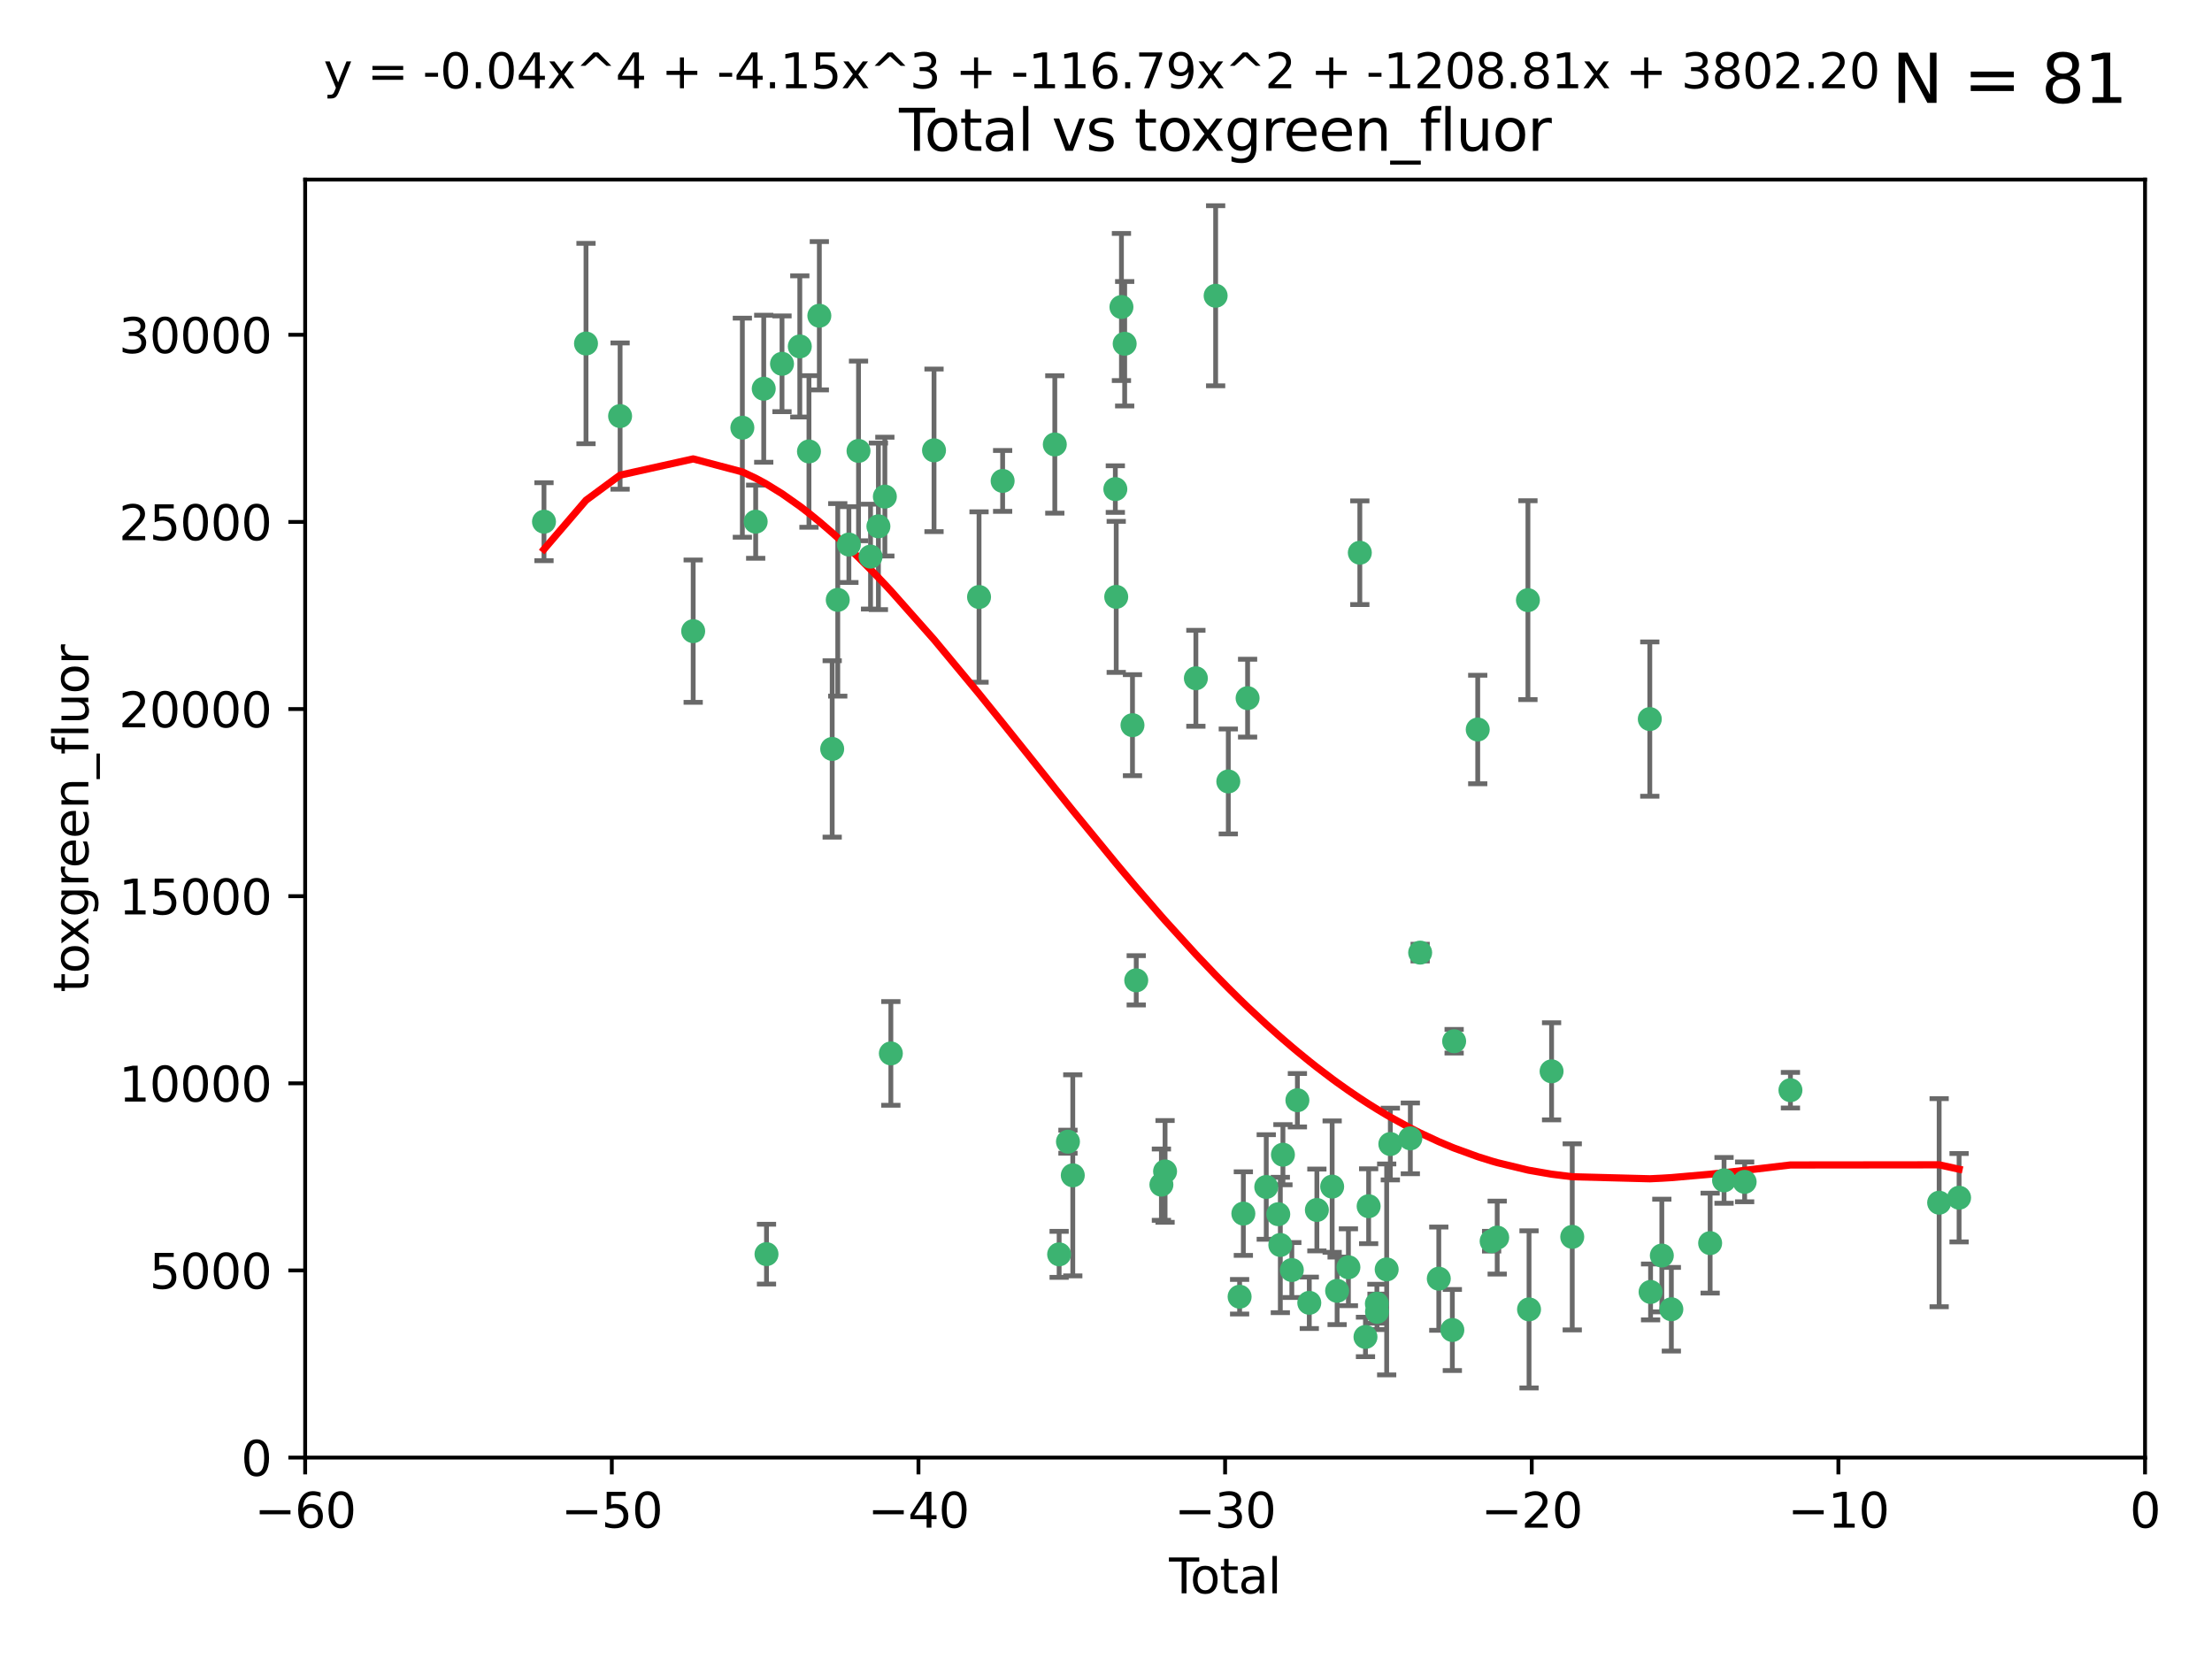 <?xml version="1.0" encoding="utf-8" standalone="no"?>
<!DOCTYPE svg PUBLIC "-//W3C//DTD SVG 1.1//EN"
  "http://www.w3.org/Graphics/SVG/1.1/DTD/svg11.dtd">
<svg xmlns:xlink="http://www.w3.org/1999/xlink" width="460.8pt" height="345.6pt" viewBox="0 0 460.8 345.6" xmlns="http://www.w3.org/2000/svg" version="1.1">
 <defs>
  <style type="text/css">*{stroke-linejoin: round; stroke-linecap: butt}</style>
 </defs>
 <g id="figure_1">
  <g id="patch_1">
   <path d="M 0 345.6 
L 460.8 345.6 
L 460.8 0 
L 0 0 
z
" style="fill: #ffffff"/>
  </g>
  <g id="axes_1">
   <g id="patch_2">
    <path d="M 63.571 303.64 
L 446.85 303.64 
L 446.85 37.411 
L 63.571 37.411 
z
" style="fill: #ffffff"/>
   </g>
   <g id="PathCollection_1">
    <defs>
     <path id="mdafee6b2f7" d="M 0 1.118 
C 0.297 1.118 0.581 1 0.791 0.791 
C 1 0.581 1.118 0.297 1.118 0 
C 1.118 -0.297 1 -0.581 0.791 -0.791 
C 0.581 -1 0.297 -1.118 0 -1.118 
C -0.297 -1.118 -0.581 -1 -0.791 -0.791 
C -1 -0.581 -1.118 -0.297 -1.118 0 
C -1.118 0.297 -1 0.581 -0.791 0.791 
C -0.581 1 -0.297 1.118 0 1.118 
z
" style="stroke: #3cb371"/>
    </defs>
    <g clip-path="url(#p9701b09d8d)">
     <use xlink:href="#mdafee6b2f7" x="113.324" y="108.677" style="fill: #3cb371; stroke: #3cb371"/>
     <use xlink:href="#mdafee6b2f7" x="122.075" y="71.562" style="fill: #3cb371; stroke: #3cb371"/>
     <use xlink:href="#mdafee6b2f7" x="129.178" y="86.676" style="fill: #3cb371; stroke: #3cb371"/>
     <use xlink:href="#mdafee6b2f7" x="144.404" y="131.48" style="fill: #3cb371; stroke: #3cb371"/>
     <use xlink:href="#mdafee6b2f7" x="154.646" y="89.097" style="fill: #3cb371; stroke: #3cb371"/>
     <use xlink:href="#mdafee6b2f7" x="157.422" y="108.676" style="fill: #3cb371; stroke: #3cb371"/>
     <use xlink:href="#mdafee6b2f7" x="159.1" y="80.98" style="fill: #3cb371; stroke: #3cb371"/>
     <use xlink:href="#mdafee6b2f7" x="159.676" y="261.259" style="fill: #3cb371; stroke: #3cb371"/>
     <use xlink:href="#mdafee6b2f7" x="162.908" y="75.786" style="fill: #3cb371; stroke: #3cb371"/>
     <use xlink:href="#mdafee6b2f7" x="166.614" y="72.167" style="fill: #3cb371; stroke: #3cb371"/>
     <use xlink:href="#mdafee6b2f7" x="168.522" y="94.046" style="fill: #3cb371; stroke: #3cb371"/>
     <use xlink:href="#mdafee6b2f7" x="170.683" y="65.773" style="fill: #3cb371; stroke: #3cb371"/>
     <use xlink:href="#mdafee6b2f7" x="173.36" y="156.019" style="fill: #3cb371; stroke: #3cb371"/>
     <use xlink:href="#mdafee6b2f7" x="174.52" y="124.965" style="fill: #3cb371; stroke: #3cb371"/>
     <use xlink:href="#mdafee6b2f7" x="176.84" y="113.441" style="fill: #3cb371; stroke: #3cb371"/>
     <use xlink:href="#mdafee6b2f7" x="178.846" y="93.933" style="fill: #3cb371; stroke: #3cb371"/>
     <use xlink:href="#mdafee6b2f7" x="181.35" y="115.953" style="fill: #3cb371; stroke: #3cb371"/>
     <use xlink:href="#mdafee6b2f7" x="182.989" y="109.646" style="fill: #3cb371; stroke: #3cb371"/>
     <use xlink:href="#mdafee6b2f7" x="184.332" y="103.453" style="fill: #3cb371; stroke: #3cb371"/>
     <use xlink:href="#mdafee6b2f7" x="185.582" y="219.448" style="fill: #3cb371; stroke: #3cb371"/>
     <use xlink:href="#mdafee6b2f7" x="194.574" y="93.812" style="fill: #3cb371; stroke: #3cb371"/>
     <use xlink:href="#mdafee6b2f7" x="203.952" y="124.367" style="fill: #3cb371; stroke: #3cb371"/>
     <use xlink:href="#mdafee6b2f7" x="208.867" y="100.184" style="fill: #3cb371; stroke: #3cb371"/>
     <use xlink:href="#mdafee6b2f7" x="219.736" y="92.588" style="fill: #3cb371; stroke: #3cb371"/>
     <use xlink:href="#mdafee6b2f7" x="220.638" y="261.303" style="fill: #3cb371; stroke: #3cb371"/>
     <use xlink:href="#mdafee6b2f7" x="222.475" y="237.833" style="fill: #3cb371; stroke: #3cb371"/>
     <use xlink:href="#mdafee6b2f7" x="223.48" y="244.844" style="fill: #3cb371; stroke: #3cb371"/>
     <use xlink:href="#mdafee6b2f7" x="232.345" y="101.886" style="fill: #3cb371; stroke: #3cb371"/>
     <use xlink:href="#mdafee6b2f7" x="232.53" y="124.337" style="fill: #3cb371; stroke: #3cb371"/>
     <use xlink:href="#mdafee6b2f7" x="233.617" y="63.953" style="fill: #3cb371; stroke: #3cb371"/>
     <use xlink:href="#mdafee6b2f7" x="234.291" y="71.61" style="fill: #3cb371; stroke: #3cb371"/>
     <use xlink:href="#mdafee6b2f7" x="235.917" y="151.067" style="fill: #3cb371; stroke: #3cb371"/>
     <use xlink:href="#mdafee6b2f7" x="236.699" y="204.22" style="fill: #3cb371; stroke: #3cb371"/>
     <use xlink:href="#mdafee6b2f7" x="241.942" y="246.787" style="fill: #3cb371; stroke: #3cb371"/>
     <use xlink:href="#mdafee6b2f7" x="242.705" y="244.026" style="fill: #3cb371; stroke: #3cb371"/>
     <use xlink:href="#mdafee6b2f7" x="249.123" y="141.297" style="fill: #3cb371; stroke: #3cb371"/>
     <use xlink:href="#mdafee6b2f7" x="253.24" y="61.614" style="fill: #3cb371; stroke: #3cb371"/>
     <use xlink:href="#mdafee6b2f7" x="255.878" y="162.792" style="fill: #3cb371; stroke: #3cb371"/>
     <use xlink:href="#mdafee6b2f7" x="258.233" y="270.13" style="fill: #3cb371; stroke: #3cb371"/>
     <use xlink:href="#mdafee6b2f7" x="259.013" y="252.814" style="fill: #3cb371; stroke: #3cb371"/>
     <use xlink:href="#mdafee6b2f7" x="259.897" y="145.439" style="fill: #3cb371; stroke: #3cb371"/>
     <use xlink:href="#mdafee6b2f7" x="263.785" y="247.267" style="fill: #3cb371; stroke: #3cb371"/>
     <use xlink:href="#mdafee6b2f7" x="266.284" y="252.941" style="fill: #3cb371; stroke: #3cb371"/>
     <use xlink:href="#mdafee6b2f7" x="266.715" y="259.35" style="fill: #3cb371; stroke: #3cb371"/>
     <use xlink:href="#mdafee6b2f7" x="267.259" y="240.543" style="fill: #3cb371; stroke: #3cb371"/>
     <use xlink:href="#mdafee6b2f7" x="269.11" y="264.57" style="fill: #3cb371; stroke: #3cb371"/>
     <use xlink:href="#mdafee6b2f7" x="270.272" y="229.198" style="fill: #3cb371; stroke: #3cb371"/>
     <use xlink:href="#mdafee6b2f7" x="272.749" y="271.4" style="fill: #3cb371; stroke: #3cb371"/>
     <use xlink:href="#mdafee6b2f7" x="274.329" y="252.059" style="fill: #3cb371; stroke: #3cb371"/>
     <use xlink:href="#mdafee6b2f7" x="277.512" y="247.195" style="fill: #3cb371; stroke: #3cb371"/>
     <use xlink:href="#mdafee6b2f7" x="278.547" y="268.906" style="fill: #3cb371; stroke: #3cb371"/>
     <use xlink:href="#mdafee6b2f7" x="280.898" y="263.993" style="fill: #3cb371; stroke: #3cb371"/>
     <use xlink:href="#mdafee6b2f7" x="283.277" y="115.142" style="fill: #3cb371; stroke: #3cb371"/>
     <use xlink:href="#mdafee6b2f7" x="284.454" y="278.508" style="fill: #3cb371; stroke: #3cb371"/>
     <use xlink:href="#mdafee6b2f7" x="285.113" y="251.277" style="fill: #3cb371; stroke: #3cb371"/>
     <use xlink:href="#mdafee6b2f7" x="286.83" y="271.584" style="fill: #3cb371; stroke: #3cb371"/>
     <use xlink:href="#mdafee6b2f7" x="286.857" y="273.278" style="fill: #3cb371; stroke: #3cb371"/>
     <use xlink:href="#mdafee6b2f7" x="288.87" y="264.442" style="fill: #3cb371; stroke: #3cb371"/>
     <use xlink:href="#mdafee6b2f7" x="289.632" y="238.323" style="fill: #3cb371; stroke: #3cb371"/>
     <use xlink:href="#mdafee6b2f7" x="293.798" y="237.139" style="fill: #3cb371; stroke: #3cb371"/>
     <use xlink:href="#mdafee6b2f7" x="295.844" y="198.449" style="fill: #3cb371; stroke: #3cb371"/>
     <use xlink:href="#mdafee6b2f7" x="299.727" y="266.371" style="fill: #3cb371; stroke: #3cb371"/>
     <use xlink:href="#mdafee6b2f7" x="302.549" y="277.063" style="fill: #3cb371; stroke: #3cb371"/>
     <use xlink:href="#mdafee6b2f7" x="302.924" y="216.908" style="fill: #3cb371; stroke: #3cb371"/>
     <use xlink:href="#mdafee6b2f7" x="307.838" y="151.97" style="fill: #3cb371; stroke: #3cb371"/>
     <use xlink:href="#mdafee6b2f7" x="310.734" y="258.565" style="fill: #3cb371; stroke: #3cb371"/>
     <use xlink:href="#mdafee6b2f7" x="311.894" y="257.812" style="fill: #3cb371; stroke: #3cb371"/>
     <use xlink:href="#mdafee6b2f7" x="318.296" y="125.024" style="fill: #3cb371; stroke: #3cb371"/>
     <use xlink:href="#mdafee6b2f7" x="318.526" y="272.768" style="fill: #3cb371; stroke: #3cb371"/>
     <use xlink:href="#mdafee6b2f7" x="323.223" y="223.176" style="fill: #3cb371; stroke: #3cb371"/>
     <use xlink:href="#mdafee6b2f7" x="327.528" y="257.661" style="fill: #3cb371; stroke: #3cb371"/>
     <use xlink:href="#mdafee6b2f7" x="343.683" y="149.795" style="fill: #3cb371; stroke: #3cb371"/>
     <use xlink:href="#mdafee6b2f7" x="343.846" y="269.137" style="fill: #3cb371; stroke: #3cb371"/>
     <use xlink:href="#mdafee6b2f7" x="346.19" y="261.551" style="fill: #3cb371; stroke: #3cb371"/>
     <use xlink:href="#mdafee6b2f7" x="348.174" y="272.741" style="fill: #3cb371; stroke: #3cb371"/>
     <use xlink:href="#mdafee6b2f7" x="356.254" y="258.966" style="fill: #3cb371; stroke: #3cb371"/>
     <use xlink:href="#mdafee6b2f7" x="359.15" y="245.892" style="fill: #3cb371; stroke: #3cb371"/>
     <use xlink:href="#mdafee6b2f7" x="363.442" y="246.204" style="fill: #3cb371; stroke: #3cb371"/>
     <use xlink:href="#mdafee6b2f7" x="372.98" y="227.107" style="fill: #3cb371; stroke: #3cb371"/>
     <use xlink:href="#mdafee6b2f7" x="403.96" y="250.544" style="fill: #3cb371; stroke: #3cb371"/>
     <use xlink:href="#mdafee6b2f7" x="408.113" y="249.505" style="fill: #3cb371; stroke: #3cb371"/>
    </g>
   </g>
   <g id="matplotlib.axis_1">
    <g id="xtick_1">
     <g id="line2d_1">
      <defs>
       <path id="m0d6503f8fb" d="M 0 0 
L 0 3.5 
" style="stroke: #000000; stroke-width: 0.8"/>
      </defs>
      <g>
       <use xlink:href="#m0d6503f8fb" x="63.571" y="303.64" style="stroke: #000000; stroke-width: 0.8"/>
      </g>
     </g>
     <g id="text_1">
      <!-- −60 -->
      <g transform="translate(53.019 318.238)scale(0.1 -0.1)">
       <defs>
        <path id="DejaVuSans-2212" d="M 678 2272 
L 4684 2272 
L 4684 1741 
L 678 1741 
L 678 2272 
z
" transform="scale(0.016)"/>
        <path id="DejaVuSans-36" d="M 2113 2584 
Q 1688 2584 1439 2293 
Q 1191 2003 1191 1497 
Q 1191 994 1439 701 
Q 1688 409 2113 409 
Q 2538 409 2786 701 
Q 3034 994 3034 1497 
Q 3034 2003 2786 2293 
Q 2538 2584 2113 2584 
z
M 3366 4563 
L 3366 3988 
Q 3128 4100 2886 4159 
Q 2644 4219 2406 4219 
Q 1781 4219 1451 3797 
Q 1122 3375 1075 2522 
Q 1259 2794 1537 2939 
Q 1816 3084 2150 3084 
Q 2853 3084 3261 2657 
Q 3669 2231 3669 1497 
Q 3669 778 3244 343 
Q 2819 -91 2113 -91 
Q 1303 -91 875 529 
Q 447 1150 447 2328 
Q 447 3434 972 4092 
Q 1497 4750 2381 4750 
Q 2619 4750 2861 4703 
Q 3103 4656 3366 4563 
z
" transform="scale(0.016)"/>
        <path id="DejaVuSans-30" d="M 2034 4250 
Q 1547 4250 1301 3770 
Q 1056 3291 1056 2328 
Q 1056 1369 1301 889 
Q 1547 409 2034 409 
Q 2525 409 2770 889 
Q 3016 1369 3016 2328 
Q 3016 3291 2770 3770 
Q 2525 4250 2034 4250 
z
M 2034 4750 
Q 2819 4750 3233 4129 
Q 3647 3509 3647 2328 
Q 3647 1150 3233 529 
Q 2819 -91 2034 -91 
Q 1250 -91 836 529 
Q 422 1150 422 2328 
Q 422 3509 836 4129 
Q 1250 4750 2034 4750 
z
" transform="scale(0.016)"/>
       </defs>
       <use xlink:href="#DejaVuSans-2212"/>
       <use xlink:href="#DejaVuSans-36" x="83.789"/>
       <use xlink:href="#DejaVuSans-30" x="147.412"/>
      </g>
     </g>
    </g>
    <g id="xtick_2">
     <g id="line2d_2">
      <g>
       <use xlink:href="#m0d6503f8fb" x="127.451" y="303.64" style="stroke: #000000; stroke-width: 0.8"/>
      </g>
     </g>
     <g id="text_2">
      <!-- −50 -->
      <g transform="translate(116.899 318.238)scale(0.1 -0.1)">
       <defs>
        <path id="DejaVuSans-35" d="M 691 4666 
L 3169 4666 
L 3169 4134 
L 1269 4134 
L 1269 2991 
Q 1406 3038 1543 3061 
Q 1681 3084 1819 3084 
Q 2600 3084 3056 2656 
Q 3513 2228 3513 1497 
Q 3513 744 3044 326 
Q 2575 -91 1722 -91 
Q 1428 -91 1123 -41 
Q 819 9 494 109 
L 494 744 
Q 775 591 1075 516 
Q 1375 441 1709 441 
Q 2250 441 2565 725 
Q 2881 1009 2881 1497 
Q 2881 1984 2565 2268 
Q 2250 2553 1709 2553 
Q 1456 2553 1204 2497 
Q 953 2441 691 2322 
L 691 4666 
z
" transform="scale(0.016)"/>
       </defs>
       <use xlink:href="#DejaVuSans-2212"/>
       <use xlink:href="#DejaVuSans-35" x="83.789"/>
       <use xlink:href="#DejaVuSans-30" x="147.412"/>
      </g>
     </g>
    </g>
    <g id="xtick_3">
     <g id="line2d_3">
      <g>
       <use xlink:href="#m0d6503f8fb" x="191.331" y="303.64" style="stroke: #000000; stroke-width: 0.8"/>
      </g>
     </g>
     <g id="text_3">
      <!-- −40 -->
      <g transform="translate(180.778 318.238)scale(0.1 -0.1)">
       <defs>
        <path id="DejaVuSans-34" d="M 2419 4116 
L 825 1625 
L 2419 1625 
L 2419 4116 
z
M 2253 4666 
L 3047 4666 
L 3047 1625 
L 3713 1625 
L 3713 1100 
L 3047 1100 
L 3047 0 
L 2419 0 
L 2419 1100 
L 313 1100 
L 313 1709 
L 2253 4666 
z
" transform="scale(0.016)"/>
       </defs>
       <use xlink:href="#DejaVuSans-2212"/>
       <use xlink:href="#DejaVuSans-34" x="83.789"/>
       <use xlink:href="#DejaVuSans-30" x="147.412"/>
      </g>
     </g>
    </g>
    <g id="xtick_4">
     <g id="line2d_4">
      <g>
       <use xlink:href="#m0d6503f8fb" x="255.211" y="303.64" style="stroke: #000000; stroke-width: 0.8"/>
      </g>
     </g>
     <g id="text_4">
      <!-- −30 -->
      <g transform="translate(244.658 318.238)scale(0.1 -0.1)">
       <defs>
        <path id="DejaVuSans-33" d="M 2597 2516 
Q 3050 2419 3304 2112 
Q 3559 1806 3559 1356 
Q 3559 666 3084 287 
Q 2609 -91 1734 -91 
Q 1441 -91 1130 -33 
Q 819 25 488 141 
L 488 750 
Q 750 597 1062 519 
Q 1375 441 1716 441 
Q 2309 441 2620 675 
Q 2931 909 2931 1356 
Q 2931 1769 2642 2001 
Q 2353 2234 1838 2234 
L 1294 2234 
L 1294 2753 
L 1863 2753 
Q 2328 2753 2575 2939 
Q 2822 3125 2822 3475 
Q 2822 3834 2567 4026 
Q 2313 4219 1838 4219 
Q 1578 4219 1281 4162 
Q 984 4106 628 3988 
L 628 4550 
Q 988 4650 1302 4700 
Q 1616 4750 1894 4750 
Q 2613 4750 3031 4423 
Q 3450 4097 3450 3541 
Q 3450 3153 3228 2886 
Q 3006 2619 2597 2516 
z
" transform="scale(0.016)"/>
       </defs>
       <use xlink:href="#DejaVuSans-2212"/>
       <use xlink:href="#DejaVuSans-33" x="83.789"/>
       <use xlink:href="#DejaVuSans-30" x="147.412"/>
      </g>
     </g>
    </g>
    <g id="xtick_5">
     <g id="line2d_5">
      <g>
       <use xlink:href="#m0d6503f8fb" x="319.09" y="303.64" style="stroke: #000000; stroke-width: 0.8"/>
      </g>
     </g>
     <g id="text_5">
      <!-- −20 -->
      <g transform="translate(308.538 318.238)scale(0.1 -0.1)">
       <defs>
        <path id="DejaVuSans-32" d="M 1228 531 
L 3431 531 
L 3431 0 
L 469 0 
L 469 531 
Q 828 903 1448 1529 
Q 2069 2156 2228 2338 
Q 2531 2678 2651 2914 
Q 2772 3150 2772 3378 
Q 2772 3750 2511 3984 
Q 2250 4219 1831 4219 
Q 1534 4219 1204 4116 
Q 875 4013 500 3803 
L 500 4441 
Q 881 4594 1212 4672 
Q 1544 4750 1819 4750 
Q 2544 4750 2975 4387 
Q 3406 4025 3406 3419 
Q 3406 3131 3298 2873 
Q 3191 2616 2906 2266 
Q 2828 2175 2409 1742 
Q 1991 1309 1228 531 
z
" transform="scale(0.016)"/>
       </defs>
       <use xlink:href="#DejaVuSans-2212"/>
       <use xlink:href="#DejaVuSans-32" x="83.789"/>
       <use xlink:href="#DejaVuSans-30" x="147.412"/>
      </g>
     </g>
    </g>
    <g id="xtick_6">
     <g id="line2d_6">
      <g>
       <use xlink:href="#m0d6503f8fb" x="382.97" y="303.64" style="stroke: #000000; stroke-width: 0.8"/>
      </g>
     </g>
     <g id="text_6">
      <!-- −10 -->
      <g transform="translate(372.418 318.238)scale(0.1 -0.1)">
       <defs>
        <path id="DejaVuSans-31" d="M 794 531 
L 1825 531 
L 1825 4091 
L 703 3866 
L 703 4441 
L 1819 4666 
L 2450 4666 
L 2450 531 
L 3481 531 
L 3481 0 
L 794 0 
L 794 531 
z
" transform="scale(0.016)"/>
       </defs>
       <use xlink:href="#DejaVuSans-2212"/>
       <use xlink:href="#DejaVuSans-31" x="83.789"/>
       <use xlink:href="#DejaVuSans-30" x="147.412"/>
      </g>
     </g>
    </g>
    <g id="xtick_7">
     <g id="line2d_7">
      <g>
       <use xlink:href="#m0d6503f8fb" x="446.85" y="303.64" style="stroke: #000000; stroke-width: 0.8"/>
      </g>
     </g>
     <g id="text_7">
      <!-- 0 -->
      <g transform="translate(443.669 318.238)scale(0.1 -0.1)">
       <use xlink:href="#DejaVuSans-30"/>
      </g>
     </g>
    </g>
    <g id="text_8">
     <!-- Total -->
     <g transform="translate(243.534 331.917)scale(0.1 -0.1)">
      <defs>
       <path id="DejaVuSans-54" d="M -19 4666 
L 3928 4666 
L 3928 4134 
L 2272 4134 
L 2272 0 
L 1638 0 
L 1638 4134 
L -19 4134 
L -19 4666 
z
" transform="scale(0.016)"/>
       <path id="DejaVuSans-6f" d="M 1959 3097 
Q 1497 3097 1228 2736 
Q 959 2375 959 1747 
Q 959 1119 1226 758 
Q 1494 397 1959 397 
Q 2419 397 2687 759 
Q 2956 1122 2956 1747 
Q 2956 2369 2687 2733 
Q 2419 3097 1959 3097 
z
M 1959 3584 
Q 2709 3584 3137 3096 
Q 3566 2609 3566 1747 
Q 3566 888 3137 398 
Q 2709 -91 1959 -91 
Q 1206 -91 779 398 
Q 353 888 353 1747 
Q 353 2609 779 3096 
Q 1206 3584 1959 3584 
z
" transform="scale(0.016)"/>
       <path id="DejaVuSans-74" d="M 1172 4494 
L 1172 3500 
L 2356 3500 
L 2356 3053 
L 1172 3053 
L 1172 1153 
Q 1172 725 1289 603 
Q 1406 481 1766 481 
L 2356 481 
L 2356 0 
L 1766 0 
Q 1100 0 847 248 
Q 594 497 594 1153 
L 594 3053 
L 172 3053 
L 172 3500 
L 594 3500 
L 594 4494 
L 1172 4494 
z
" transform="scale(0.016)"/>
       <path id="DejaVuSans-61" d="M 2194 1759 
Q 1497 1759 1228 1600 
Q 959 1441 959 1056 
Q 959 750 1161 570 
Q 1363 391 1709 391 
Q 2188 391 2477 730 
Q 2766 1069 2766 1631 
L 2766 1759 
L 2194 1759 
z
M 3341 1997 
L 3341 0 
L 2766 0 
L 2766 531 
Q 2569 213 2275 61 
Q 1981 -91 1556 -91 
Q 1019 -91 701 211 
Q 384 513 384 1019 
Q 384 1609 779 1909 
Q 1175 2209 1959 2209 
L 2766 2209 
L 2766 2266 
Q 2766 2663 2505 2880 
Q 2244 3097 1772 3097 
Q 1472 3097 1187 3025 
Q 903 2953 641 2809 
L 641 3341 
Q 956 3463 1253 3523 
Q 1550 3584 1831 3584 
Q 2591 3584 2966 3190 
Q 3341 2797 3341 1997 
z
" transform="scale(0.016)"/>
       <path id="DejaVuSans-6c" d="M 603 4863 
L 1178 4863 
L 1178 0 
L 603 0 
L 603 4863 
z
" transform="scale(0.016)"/>
      </defs>
      <use xlink:href="#DejaVuSans-54"/>
      <use xlink:href="#DejaVuSans-6f" x="44.084"/>
      <use xlink:href="#DejaVuSans-74" x="105.266"/>
      <use xlink:href="#DejaVuSans-61" x="144.475"/>
      <use xlink:href="#DejaVuSans-6c" x="205.754"/>
     </g>
    </g>
   </g>
   <g id="matplotlib.axis_2">
    <g id="ytick_1">
     <g id="line2d_8">
      <defs>
       <path id="mea22d18f67" d="M 0 0 
L -3.5 0 
" style="stroke: #000000; stroke-width: 0.8"/>
      </defs>
      <g>
       <use xlink:href="#mea22d18f67" x="63.571" y="303.64" style="stroke: #000000; stroke-width: 0.8"/>
      </g>
     </g>
     <g id="text_9">
      <!-- 0 -->
      <g transform="translate(50.209 307.439)scale(0.1 -0.1)">
       <use xlink:href="#DejaVuSans-30"/>
      </g>
     </g>
    </g>
    <g id="ytick_2">
     <g id="line2d_9">
      <g>
       <use xlink:href="#mea22d18f67" x="63.571" y="264.657" style="stroke: #000000; stroke-width: 0.8"/>
      </g>
     </g>
     <g id="text_10">
      <!-- 5000 -->
      <g transform="translate(31.121 268.457)scale(0.1 -0.1)">
       <use xlink:href="#DejaVuSans-35"/>
       <use xlink:href="#DejaVuSans-30" x="63.623"/>
       <use xlink:href="#DejaVuSans-30" x="127.246"/>
       <use xlink:href="#DejaVuSans-30" x="190.869"/>
      </g>
     </g>
    </g>
    <g id="ytick_3">
     <g id="line2d_10">
      <g>
       <use xlink:href="#mea22d18f67" x="63.571" y="225.675" style="stroke: #000000; stroke-width: 0.8"/>
      </g>
     </g>
     <g id="text_11">
      <!-- 10000 -->
      <g transform="translate(24.759 229.474)scale(0.1 -0.1)">
       <use xlink:href="#DejaVuSans-31"/>
       <use xlink:href="#DejaVuSans-30" x="63.623"/>
       <use xlink:href="#DejaVuSans-30" x="127.246"/>
       <use xlink:href="#DejaVuSans-30" x="190.869"/>
       <use xlink:href="#DejaVuSans-30" x="254.492"/>
      </g>
     </g>
    </g>
    <g id="ytick_4">
     <g id="line2d_11">
      <g>
       <use xlink:href="#mea22d18f67" x="63.571" y="186.692" style="stroke: #000000; stroke-width: 0.8"/>
      </g>
     </g>
     <g id="text_12">
      <!-- 15000 -->
      <g transform="translate(24.759 190.492)scale(0.1 -0.1)">
       <use xlink:href="#DejaVuSans-31"/>
       <use xlink:href="#DejaVuSans-35" x="63.623"/>
       <use xlink:href="#DejaVuSans-30" x="127.246"/>
       <use xlink:href="#DejaVuSans-30" x="190.869"/>
       <use xlink:href="#DejaVuSans-30" x="254.492"/>
      </g>
     </g>
    </g>
    <g id="ytick_5">
     <g id="line2d_12">
      <g>
       <use xlink:href="#mea22d18f67" x="63.571" y="147.71" style="stroke: #000000; stroke-width: 0.8"/>
      </g>
     </g>
     <g id="text_13">
      <!-- 20000 -->
      <g transform="translate(24.759 151.509)scale(0.1 -0.1)">
       <use xlink:href="#DejaVuSans-32"/>
       <use xlink:href="#DejaVuSans-30" x="63.623"/>
       <use xlink:href="#DejaVuSans-30" x="127.246"/>
       <use xlink:href="#DejaVuSans-30" x="190.869"/>
       <use xlink:href="#DejaVuSans-30" x="254.492"/>
      </g>
     </g>
    </g>
    <g id="ytick_6">
     <g id="line2d_13">
      <g>
       <use xlink:href="#mea22d18f67" x="63.571" y="108.727" style="stroke: #000000; stroke-width: 0.8"/>
      </g>
     </g>
     <g id="text_14">
      <!-- 25000 -->
      <g transform="translate(24.759 112.527)scale(0.1 -0.1)">
       <use xlink:href="#DejaVuSans-32"/>
       <use xlink:href="#DejaVuSans-35" x="63.623"/>
       <use xlink:href="#DejaVuSans-30" x="127.246"/>
       <use xlink:href="#DejaVuSans-30" x="190.869"/>
       <use xlink:href="#DejaVuSans-30" x="254.492"/>
      </g>
     </g>
    </g>
    <g id="ytick_7">
     <g id="line2d_14">
      <g>
       <use xlink:href="#mea22d18f67" x="63.571" y="69.745" style="stroke: #000000; stroke-width: 0.8"/>
      </g>
     </g>
     <g id="text_15">
      <!-- 30000 -->
      <g transform="translate(24.759 73.544)scale(0.1 -0.1)">
       <use xlink:href="#DejaVuSans-33"/>
       <use xlink:href="#DejaVuSans-30" x="63.623"/>
       <use xlink:href="#DejaVuSans-30" x="127.246"/>
       <use xlink:href="#DejaVuSans-30" x="190.869"/>
       <use xlink:href="#DejaVuSans-30" x="254.492"/>
      </g>
     </g>
    </g>
    <g id="text_16">
     <!-- toxgreen_fluor -->
     <g transform="translate(18.401 206.72)rotate(-90)scale(0.1 -0.1)">
      <defs>
       <path id="DejaVuSans-78" d="M 3513 3500 
L 2247 1797 
L 3578 0 
L 2900 0 
L 1881 1375 
L 863 0 
L 184 0 
L 1544 1831 
L 300 3500 
L 978 3500 
L 1906 2253 
L 2834 3500 
L 3513 3500 
z
" transform="scale(0.016)"/>
       <path id="DejaVuSans-67" d="M 2906 1791 
Q 2906 2416 2648 2759 
Q 2391 3103 1925 3103 
Q 1463 3103 1205 2759 
Q 947 2416 947 1791 
Q 947 1169 1205 825 
Q 1463 481 1925 481 
Q 2391 481 2648 825 
Q 2906 1169 2906 1791 
z
M 3481 434 
Q 3481 -459 3084 -895 
Q 2688 -1331 1869 -1331 
Q 1566 -1331 1297 -1286 
Q 1028 -1241 775 -1147 
L 775 -588 
Q 1028 -725 1275 -790 
Q 1522 -856 1778 -856 
Q 2344 -856 2625 -561 
Q 2906 -266 2906 331 
L 2906 616 
Q 2728 306 2450 153 
Q 2172 0 1784 0 
Q 1141 0 747 490 
Q 353 981 353 1791 
Q 353 2603 747 3093 
Q 1141 3584 1784 3584 
Q 2172 3584 2450 3431 
Q 2728 3278 2906 2969 
L 2906 3500 
L 3481 3500 
L 3481 434 
z
" transform="scale(0.016)"/>
       <path id="DejaVuSans-72" d="M 2631 2963 
Q 2534 3019 2420 3045 
Q 2306 3072 2169 3072 
Q 1681 3072 1420 2755 
Q 1159 2438 1159 1844 
L 1159 0 
L 581 0 
L 581 3500 
L 1159 3500 
L 1159 2956 
Q 1341 3275 1631 3429 
Q 1922 3584 2338 3584 
Q 2397 3584 2469 3576 
Q 2541 3569 2628 3553 
L 2631 2963 
z
" transform="scale(0.016)"/>
       <path id="DejaVuSans-65" d="M 3597 1894 
L 3597 1613 
L 953 1613 
Q 991 1019 1311 708 
Q 1631 397 2203 397 
Q 2534 397 2845 478 
Q 3156 559 3463 722 
L 3463 178 
Q 3153 47 2828 -22 
Q 2503 -91 2169 -91 
Q 1331 -91 842 396 
Q 353 884 353 1716 
Q 353 2575 817 3079 
Q 1281 3584 2069 3584 
Q 2775 3584 3186 3129 
Q 3597 2675 3597 1894 
z
M 3022 2063 
Q 3016 2534 2758 2815 
Q 2500 3097 2075 3097 
Q 1594 3097 1305 2825 
Q 1016 2553 972 2059 
L 3022 2063 
z
" transform="scale(0.016)"/>
       <path id="DejaVuSans-6e" d="M 3513 2113 
L 3513 0 
L 2938 0 
L 2938 2094 
Q 2938 2591 2744 2837 
Q 2550 3084 2163 3084 
Q 1697 3084 1428 2787 
Q 1159 2491 1159 1978 
L 1159 0 
L 581 0 
L 581 3500 
L 1159 3500 
L 1159 2956 
Q 1366 3272 1645 3428 
Q 1925 3584 2291 3584 
Q 2894 3584 3203 3211 
Q 3513 2838 3513 2113 
z
" transform="scale(0.016)"/>
       <path id="DejaVuSans-5f" d="M 3263 -1063 
L 3263 -1509 
L -63 -1509 
L -63 -1063 
L 3263 -1063 
z
" transform="scale(0.016)"/>
       <path id="DejaVuSans-66" d="M 2375 4863 
L 2375 4384 
L 1825 4384 
Q 1516 4384 1395 4259 
Q 1275 4134 1275 3809 
L 1275 3500 
L 2222 3500 
L 2222 3053 
L 1275 3053 
L 1275 0 
L 697 0 
L 697 3053 
L 147 3053 
L 147 3500 
L 697 3500 
L 697 3744 
Q 697 4328 969 4595 
Q 1241 4863 1831 4863 
L 2375 4863 
z
" transform="scale(0.016)"/>
       <path id="DejaVuSans-75" d="M 544 1381 
L 544 3500 
L 1119 3500 
L 1119 1403 
Q 1119 906 1312 657 
Q 1506 409 1894 409 
Q 2359 409 2629 706 
Q 2900 1003 2900 1516 
L 2900 3500 
L 3475 3500 
L 3475 0 
L 2900 0 
L 2900 538 
Q 2691 219 2414 64 
Q 2138 -91 1772 -91 
Q 1169 -91 856 284 
Q 544 659 544 1381 
z
M 1991 3584 
L 1991 3584 
z
" transform="scale(0.016)"/>
      </defs>
      <use xlink:href="#DejaVuSans-74"/>
      <use xlink:href="#DejaVuSans-6f" x="39.209"/>
      <use xlink:href="#DejaVuSans-78" x="97.266"/>
      <use xlink:href="#DejaVuSans-67" x="156.445"/>
      <use xlink:href="#DejaVuSans-72" x="219.922"/>
      <use xlink:href="#DejaVuSans-65" x="258.785"/>
      <use xlink:href="#DejaVuSans-65" x="320.309"/>
      <use xlink:href="#DejaVuSans-6e" x="381.832"/>
      <use xlink:href="#DejaVuSans-5f" x="445.211"/>
      <use xlink:href="#DejaVuSans-66" x="495.211"/>
      <use xlink:href="#DejaVuSans-6c" x="530.416"/>
      <use xlink:href="#DejaVuSans-75" x="558.199"/>
      <use xlink:href="#DejaVuSans-6f" x="621.578"/>
      <use xlink:href="#DejaVuSans-72" x="682.76"/>
     </g>
    </g>
   </g>
   <g id="LineCollection_1">
    <path d="M 113.324 116.797 
L 113.324 100.557 
" clip-path="url(#p9701b09d8d)" style="fill: none; stroke: #696969"/>
    <path d="M 122.075 92.434 
L 122.075 50.691 
" clip-path="url(#p9701b09d8d)" style="fill: none; stroke: #696969"/>
    <path d="M 129.178 101.908 
L 129.178 71.444 
" clip-path="url(#p9701b09d8d)" style="fill: none; stroke: #696969"/>
    <path d="M 144.404 146.307 
L 144.404 116.654 
" clip-path="url(#p9701b09d8d)" style="fill: none; stroke: #696969"/>
    <path d="M 154.646 111.917 
L 154.646 66.277 
" clip-path="url(#p9701b09d8d)" style="fill: none; stroke: #696969"/>
    <path d="M 157.422 116.296 
L 157.422 101.057 
" clip-path="url(#p9701b09d8d)" style="fill: none; stroke: #696969"/>
    <path d="M 159.1 96.292 
L 159.1 65.668 
" clip-path="url(#p9701b09d8d)" style="fill: none; stroke: #696969"/>
    <path d="M 159.676 267.49 
L 159.676 255.028 
" clip-path="url(#p9701b09d8d)" style="fill: none; stroke: #696969"/>
    <path d="M 162.908 85.756 
L 162.908 65.815 
" clip-path="url(#p9701b09d8d)" style="fill: none; stroke: #696969"/>
    <path d="M 166.614 86.871 
L 166.614 57.463 
" clip-path="url(#p9701b09d8d)" style="fill: none; stroke: #696969"/>
    <path d="M 168.522 109.836 
L 168.522 78.257 
" clip-path="url(#p9701b09d8d)" style="fill: none; stroke: #696969"/>
    <path d="M 170.683 81.223 
L 170.683 50.323 
" clip-path="url(#p9701b09d8d)" style="fill: none; stroke: #696969"/>
    <path d="M 173.36 174.39 
L 173.36 137.647 
" clip-path="url(#p9701b09d8d)" style="fill: none; stroke: #696969"/>
    <path d="M 174.52 145.018 
L 174.52 104.912 
" clip-path="url(#p9701b09d8d)" style="fill: none; stroke: #696969"/>
    <path d="M 176.84 121.337 
L 176.84 105.546 
" clip-path="url(#p9701b09d8d)" style="fill: none; stroke: #696969"/>
    <path d="M 178.846 112.649 
L 178.846 75.218 
" clip-path="url(#p9701b09d8d)" style="fill: none; stroke: #696969"/>
    <path d="M 181.35 126.872 
L 181.35 105.035 
" clip-path="url(#p9701b09d8d)" style="fill: none; stroke: #696969"/>
    <path d="M 182.989 126.988 
L 182.989 92.305 
" clip-path="url(#p9701b09d8d)" style="fill: none; stroke: #696969"/>
    <path d="M 184.332 115.826 
L 184.332 91.08 
" clip-path="url(#p9701b09d8d)" style="fill: none; stroke: #696969"/>
    <path d="M 185.582 230.25 
L 185.582 208.646 
" clip-path="url(#p9701b09d8d)" style="fill: none; stroke: #696969"/>
    <path d="M 194.574 110.745 
L 194.574 76.878 
" clip-path="url(#p9701b09d8d)" style="fill: none; stroke: #696969"/>
    <path d="M 203.952 142.114 
L 203.952 106.621 
" clip-path="url(#p9701b09d8d)" style="fill: none; stroke: #696969"/>
    <path d="M 208.867 106.525 
L 208.867 93.844 
" clip-path="url(#p9701b09d8d)" style="fill: none; stroke: #696969"/>
    <path d="M 219.736 106.902 
L 219.736 78.274 
" clip-path="url(#p9701b09d8d)" style="fill: none; stroke: #696969"/>
    <path d="M 220.638 266.097 
L 220.638 256.51 
" clip-path="url(#p9701b09d8d)" style="fill: none; stroke: #696969"/>
    <path d="M 222.475 240.234 
L 222.475 235.431 
" clip-path="url(#p9701b09d8d)" style="fill: none; stroke: #696969"/>
    <path d="M 223.48 265.789 
L 223.48 223.9 
" clip-path="url(#p9701b09d8d)" style="fill: none; stroke: #696969"/>
    <path d="M 232.345 106.741 
L 232.345 97.032 
" clip-path="url(#p9701b09d8d)" style="fill: none; stroke: #696969"/>
    <path d="M 232.53 140.07 
L 232.53 108.604 
" clip-path="url(#p9701b09d8d)" style="fill: none; stroke: #696969"/>
    <path d="M 233.617 79.275 
L 233.617 48.63 
" clip-path="url(#p9701b09d8d)" style="fill: none; stroke: #696969"/>
    <path d="M 234.291 84.576 
L 234.291 58.645 
" clip-path="url(#p9701b09d8d)" style="fill: none; stroke: #696969"/>
    <path d="M 235.917 161.588 
L 235.917 140.547 
" clip-path="url(#p9701b09d8d)" style="fill: none; stroke: #696969"/>
    <path d="M 236.699 209.352 
L 236.699 199.087 
" clip-path="url(#p9701b09d8d)" style="fill: none; stroke: #696969"/>
    <path d="M 241.942 254.215 
L 241.942 239.358 
" clip-path="url(#p9701b09d8d)" style="fill: none; stroke: #696969"/>
    <path d="M 242.705 254.626 
L 242.705 233.426 
" clip-path="url(#p9701b09d8d)" style="fill: none; stroke: #696969"/>
    <path d="M 249.123 151.291 
L 249.123 131.303 
" clip-path="url(#p9701b09d8d)" style="fill: none; stroke: #696969"/>
    <path d="M 253.24 80.373 
L 253.24 42.855 
" clip-path="url(#p9701b09d8d)" style="fill: none; stroke: #696969"/>
    <path d="M 255.878 173.718 
L 255.878 151.865 
" clip-path="url(#p9701b09d8d)" style="fill: none; stroke: #696969"/>
    <path d="M 258.233 273.73 
L 258.233 266.53 
" clip-path="url(#p9701b09d8d)" style="fill: none; stroke: #696969"/>
    <path d="M 259.013 261.522 
L 259.013 244.105 
" clip-path="url(#p9701b09d8d)" style="fill: none; stroke: #696969"/>
    <path d="M 259.897 153.546 
L 259.897 137.331 
" clip-path="url(#p9701b09d8d)" style="fill: none; stroke: #696969"/>
    <path d="M 263.785 258.157 
L 263.785 236.377 
" clip-path="url(#p9701b09d8d)" style="fill: none; stroke: #696969"/>
    <path d="M 266.284 253.603 
L 266.284 252.279 
" clip-path="url(#p9701b09d8d)" style="fill: none; stroke: #696969"/>
    <path d="M 266.715 273.451 
L 266.715 245.249 
" clip-path="url(#p9701b09d8d)" style="fill: none; stroke: #696969"/>
    <path d="M 267.259 246.81 
L 267.259 234.275 
" clip-path="url(#p9701b09d8d)" style="fill: none; stroke: #696969"/>
    <path d="M 269.11 270.294 
L 269.11 258.847 
" clip-path="url(#p9701b09d8d)" style="fill: none; stroke: #696969"/>
    <path d="M 270.272 234.763 
L 270.272 223.632 
" clip-path="url(#p9701b09d8d)" style="fill: none; stroke: #696969"/>
    <path d="M 272.749 276.759 
L 272.749 266.041 
" clip-path="url(#p9701b09d8d)" style="fill: none; stroke: #696969"/>
    <path d="M 274.329 260.585 
L 274.329 243.534 
" clip-path="url(#p9701b09d8d)" style="fill: none; stroke: #696969"/>
    <path d="M 277.512 260.88 
L 277.512 233.51 
" clip-path="url(#p9701b09d8d)" style="fill: none; stroke: #696969"/>
    <path d="M 278.547 275.94 
L 278.547 261.871 
" clip-path="url(#p9701b09d8d)" style="fill: none; stroke: #696969"/>
    <path d="M 280.898 272.003 
L 280.898 255.982 
" clip-path="url(#p9701b09d8d)" style="fill: none; stroke: #696969"/>
    <path d="M 283.277 125.941 
L 283.277 104.342 
" clip-path="url(#p9701b09d8d)" style="fill: none; stroke: #696969"/>
    <path d="M 284.454 282.62 
L 284.454 274.397 
" clip-path="url(#p9701b09d8d)" style="fill: none; stroke: #696969"/>
    <path d="M 285.113 259.072 
L 285.113 243.481 
" clip-path="url(#p9701b09d8d)" style="fill: none; stroke: #696969"/>
    <path d="M 286.83 275.64 
L 286.83 267.529 
" clip-path="url(#p9701b09d8d)" style="fill: none; stroke: #696969"/>
    <path d="M 286.857 276.97 
L 286.857 269.585 
" clip-path="url(#p9701b09d8d)" style="fill: none; stroke: #696969"/>
    <path d="M 288.87 286.412 
L 288.87 242.472 
" clip-path="url(#p9701b09d8d)" style="fill: none; stroke: #696969"/>
    <path d="M 289.632 245.797 
L 289.632 230.849 
" clip-path="url(#p9701b09d8d)" style="fill: none; stroke: #696969"/>
    <path d="M 293.798 244.511 
L 293.798 229.768 
" clip-path="url(#p9701b09d8d)" style="fill: none; stroke: #696969"/>
    <path d="M 295.844 200.192 
L 295.844 196.706 
" clip-path="url(#p9701b09d8d)" style="fill: none; stroke: #696969"/>
    <path d="M 299.727 277.129 
L 299.727 255.613 
" clip-path="url(#p9701b09d8d)" style="fill: none; stroke: #696969"/>
    <path d="M 302.549 285.505 
L 302.549 268.621 
" clip-path="url(#p9701b09d8d)" style="fill: none; stroke: #696969"/>
    <path d="M 302.924 219.374 
L 302.924 214.442 
" clip-path="url(#p9701b09d8d)" style="fill: none; stroke: #696969"/>
    <path d="M 307.838 163.271 
L 307.838 140.669 
" clip-path="url(#p9701b09d8d)" style="fill: none; stroke: #696969"/>
    <path d="M 310.734 260.625 
L 310.734 256.505 
" clip-path="url(#p9701b09d8d)" style="fill: none; stroke: #696969"/>
    <path d="M 311.894 265.41 
L 311.894 250.214 
" clip-path="url(#p9701b09d8d)" style="fill: none; stroke: #696969"/>
    <path d="M 318.296 145.735 
L 318.296 104.312 
" clip-path="url(#p9701b09d8d)" style="fill: none; stroke: #696969"/>
    <path d="M 318.526 289.135 
L 318.526 256.401 
" clip-path="url(#p9701b09d8d)" style="fill: none; stroke: #696969"/>
    <path d="M 323.223 233.292 
L 323.223 213.059 
" clip-path="url(#p9701b09d8d)" style="fill: none; stroke: #696969"/>
    <path d="M 327.528 277.044 
L 327.528 238.278 
" clip-path="url(#p9701b09d8d)" style="fill: none; stroke: #696969"/>
    <path d="M 343.683 165.867 
L 343.683 133.723 
" clip-path="url(#p9701b09d8d)" style="fill: none; stroke: #696969"/>
    <path d="M 343.846 274.956 
L 343.846 263.317 
" clip-path="url(#p9701b09d8d)" style="fill: none; stroke: #696969"/>
    <path d="M 346.19 273.286 
L 346.19 249.816 
" clip-path="url(#p9701b09d8d)" style="fill: none; stroke: #696969"/>
    <path d="M 348.174 281.454 
L 348.174 264.027 
" clip-path="url(#p9701b09d8d)" style="fill: none; stroke: #696969"/>
    <path d="M 356.254 269.373 
L 356.254 248.559 
" clip-path="url(#p9701b09d8d)" style="fill: none; stroke: #696969"/>
    <path d="M 359.15 250.663 
L 359.15 241.12 
" clip-path="url(#p9701b09d8d)" style="fill: none; stroke: #696969"/>
    <path d="M 363.442 250.348 
L 363.442 242.06 
" clip-path="url(#p9701b09d8d)" style="fill: none; stroke: #696969"/>
    <path d="M 372.98 230.811 
L 372.98 223.403 
" clip-path="url(#p9701b09d8d)" style="fill: none; stroke: #696969"/>
    <path d="M 403.96 272.215 
L 403.96 228.872 
" clip-path="url(#p9701b09d8d)" style="fill: none; stroke: #696969"/>
    <path d="M 408.113 258.71 
L 408.113 240.299 
" clip-path="url(#p9701b09d8d)" style="fill: none; stroke: #696969"/>
   </g>
   <g id="line2d_15">
    <defs>
     <path id="m3137549cf3" d="M 2 0 
L -2 -0 
" style="stroke: #696969"/>
    </defs>
    <g clip-path="url(#p9701b09d8d)">
     <use xlink:href="#m3137549cf3" x="113.324" y="116.797" style="fill: #696969; stroke: #696969"/>
     <use xlink:href="#m3137549cf3" x="122.075" y="92.434" style="fill: #696969; stroke: #696969"/>
     <use xlink:href="#m3137549cf3" x="129.178" y="101.908" style="fill: #696969; stroke: #696969"/>
     <use xlink:href="#m3137549cf3" x="144.404" y="146.307" style="fill: #696969; stroke: #696969"/>
     <use xlink:href="#m3137549cf3" x="154.646" y="111.917" style="fill: #696969; stroke: #696969"/>
     <use xlink:href="#m3137549cf3" x="157.422" y="116.296" style="fill: #696969; stroke: #696969"/>
     <use xlink:href="#m3137549cf3" x="159.1" y="96.292" style="fill: #696969; stroke: #696969"/>
     <use xlink:href="#m3137549cf3" x="159.676" y="267.49" style="fill: #696969; stroke: #696969"/>
     <use xlink:href="#m3137549cf3" x="162.908" y="85.756" style="fill: #696969; stroke: #696969"/>
     <use xlink:href="#m3137549cf3" x="166.614" y="86.871" style="fill: #696969; stroke: #696969"/>
     <use xlink:href="#m3137549cf3" x="168.522" y="109.836" style="fill: #696969; stroke: #696969"/>
     <use xlink:href="#m3137549cf3" x="170.683" y="81.223" style="fill: #696969; stroke: #696969"/>
     <use xlink:href="#m3137549cf3" x="173.36" y="174.39" style="fill: #696969; stroke: #696969"/>
     <use xlink:href="#m3137549cf3" x="174.52" y="145.018" style="fill: #696969; stroke: #696969"/>
     <use xlink:href="#m3137549cf3" x="176.84" y="121.337" style="fill: #696969; stroke: #696969"/>
     <use xlink:href="#m3137549cf3" x="178.846" y="112.649" style="fill: #696969; stroke: #696969"/>
     <use xlink:href="#m3137549cf3" x="181.35" y="126.872" style="fill: #696969; stroke: #696969"/>
     <use xlink:href="#m3137549cf3" x="182.989" y="126.988" style="fill: #696969; stroke: #696969"/>
     <use xlink:href="#m3137549cf3" x="184.332" y="115.826" style="fill: #696969; stroke: #696969"/>
     <use xlink:href="#m3137549cf3" x="185.582" y="230.25" style="fill: #696969; stroke: #696969"/>
     <use xlink:href="#m3137549cf3" x="194.574" y="110.745" style="fill: #696969; stroke: #696969"/>
     <use xlink:href="#m3137549cf3" x="203.952" y="142.114" style="fill: #696969; stroke: #696969"/>
     <use xlink:href="#m3137549cf3" x="208.867" y="106.525" style="fill: #696969; stroke: #696969"/>
     <use xlink:href="#m3137549cf3" x="219.736" y="106.902" style="fill: #696969; stroke: #696969"/>
     <use xlink:href="#m3137549cf3" x="220.638" y="266.097" style="fill: #696969; stroke: #696969"/>
     <use xlink:href="#m3137549cf3" x="222.475" y="240.234" style="fill: #696969; stroke: #696969"/>
     <use xlink:href="#m3137549cf3" x="223.48" y="265.789" style="fill: #696969; stroke: #696969"/>
     <use xlink:href="#m3137549cf3" x="232.345" y="106.741" style="fill: #696969; stroke: #696969"/>
     <use xlink:href="#m3137549cf3" x="232.53" y="140.07" style="fill: #696969; stroke: #696969"/>
     <use xlink:href="#m3137549cf3" x="233.617" y="79.275" style="fill: #696969; stroke: #696969"/>
     <use xlink:href="#m3137549cf3" x="234.291" y="84.576" style="fill: #696969; stroke: #696969"/>
     <use xlink:href="#m3137549cf3" x="235.917" y="161.588" style="fill: #696969; stroke: #696969"/>
     <use xlink:href="#m3137549cf3" x="236.699" y="209.352" style="fill: #696969; stroke: #696969"/>
     <use xlink:href="#m3137549cf3" x="241.942" y="254.215" style="fill: #696969; stroke: #696969"/>
     <use xlink:href="#m3137549cf3" x="242.705" y="254.626" style="fill: #696969; stroke: #696969"/>
     <use xlink:href="#m3137549cf3" x="249.123" y="151.291" style="fill: #696969; stroke: #696969"/>
     <use xlink:href="#m3137549cf3" x="253.24" y="80.373" style="fill: #696969; stroke: #696969"/>
     <use xlink:href="#m3137549cf3" x="255.878" y="173.718" style="fill: #696969; stroke: #696969"/>
     <use xlink:href="#m3137549cf3" x="258.233" y="273.73" style="fill: #696969; stroke: #696969"/>
     <use xlink:href="#m3137549cf3" x="259.013" y="261.522" style="fill: #696969; stroke: #696969"/>
     <use xlink:href="#m3137549cf3" x="259.897" y="153.546" style="fill: #696969; stroke: #696969"/>
     <use xlink:href="#m3137549cf3" x="263.785" y="258.157" style="fill: #696969; stroke: #696969"/>
     <use xlink:href="#m3137549cf3" x="266.284" y="253.603" style="fill: #696969; stroke: #696969"/>
     <use xlink:href="#m3137549cf3" x="266.715" y="273.451" style="fill: #696969; stroke: #696969"/>
     <use xlink:href="#m3137549cf3" x="267.259" y="246.81" style="fill: #696969; stroke: #696969"/>
     <use xlink:href="#m3137549cf3" x="269.11" y="270.294" style="fill: #696969; stroke: #696969"/>
     <use xlink:href="#m3137549cf3" x="270.272" y="234.763" style="fill: #696969; stroke: #696969"/>
     <use xlink:href="#m3137549cf3" x="272.749" y="276.759" style="fill: #696969; stroke: #696969"/>
     <use xlink:href="#m3137549cf3" x="274.329" y="260.585" style="fill: #696969; stroke: #696969"/>
     <use xlink:href="#m3137549cf3" x="277.512" y="260.88" style="fill: #696969; stroke: #696969"/>
     <use xlink:href="#m3137549cf3" x="278.547" y="275.94" style="fill: #696969; stroke: #696969"/>
     <use xlink:href="#m3137549cf3" x="280.898" y="272.003" style="fill: #696969; stroke: #696969"/>
     <use xlink:href="#m3137549cf3" x="283.277" y="125.941" style="fill: #696969; stroke: #696969"/>
     <use xlink:href="#m3137549cf3" x="284.454" y="282.62" style="fill: #696969; stroke: #696969"/>
     <use xlink:href="#m3137549cf3" x="285.113" y="259.072" style="fill: #696969; stroke: #696969"/>
     <use xlink:href="#m3137549cf3" x="286.83" y="275.64" style="fill: #696969; stroke: #696969"/>
     <use xlink:href="#m3137549cf3" x="286.857" y="276.97" style="fill: #696969; stroke: #696969"/>
     <use xlink:href="#m3137549cf3" x="288.87" y="286.412" style="fill: #696969; stroke: #696969"/>
     <use xlink:href="#m3137549cf3" x="289.632" y="245.797" style="fill: #696969; stroke: #696969"/>
     <use xlink:href="#m3137549cf3" x="293.798" y="244.511" style="fill: #696969; stroke: #696969"/>
     <use xlink:href="#m3137549cf3" x="295.844" y="200.192" style="fill: #696969; stroke: #696969"/>
     <use xlink:href="#m3137549cf3" x="299.727" y="277.129" style="fill: #696969; stroke: #696969"/>
     <use xlink:href="#m3137549cf3" x="302.549" y="285.505" style="fill: #696969; stroke: #696969"/>
     <use xlink:href="#m3137549cf3" x="302.924" y="219.374" style="fill: #696969; stroke: #696969"/>
     <use xlink:href="#m3137549cf3" x="307.838" y="163.271" style="fill: #696969; stroke: #696969"/>
     <use xlink:href="#m3137549cf3" x="310.734" y="260.625" style="fill: #696969; stroke: #696969"/>
     <use xlink:href="#m3137549cf3" x="311.894" y="265.41" style="fill: #696969; stroke: #696969"/>
     <use xlink:href="#m3137549cf3" x="318.296" y="145.735" style="fill: #696969; stroke: #696969"/>
     <use xlink:href="#m3137549cf3" x="318.526" y="289.135" style="fill: #696969; stroke: #696969"/>
     <use xlink:href="#m3137549cf3" x="323.223" y="233.292" style="fill: #696969; stroke: #696969"/>
     <use xlink:href="#m3137549cf3" x="327.528" y="277.044" style="fill: #696969; stroke: #696969"/>
     <use xlink:href="#m3137549cf3" x="343.683" y="165.867" style="fill: #696969; stroke: #696969"/>
     <use xlink:href="#m3137549cf3" x="343.846" y="274.956" style="fill: #696969; stroke: #696969"/>
     <use xlink:href="#m3137549cf3" x="346.19" y="273.286" style="fill: #696969; stroke: #696969"/>
     <use xlink:href="#m3137549cf3" x="348.174" y="281.454" style="fill: #696969; stroke: #696969"/>
     <use xlink:href="#m3137549cf3" x="356.254" y="269.373" style="fill: #696969; stroke: #696969"/>
     <use xlink:href="#m3137549cf3" x="359.15" y="250.663" style="fill: #696969; stroke: #696969"/>
     <use xlink:href="#m3137549cf3" x="363.442" y="250.348" style="fill: #696969; stroke: #696969"/>
     <use xlink:href="#m3137549cf3" x="372.98" y="230.811" style="fill: #696969; stroke: #696969"/>
     <use xlink:href="#m3137549cf3" x="403.96" y="272.215" style="fill: #696969; stroke: #696969"/>
     <use xlink:href="#m3137549cf3" x="408.113" y="258.71" style="fill: #696969; stroke: #696969"/>
    </g>
   </g>
   <g id="line2d_16">
    <g clip-path="url(#p9701b09d8d)">
     <use xlink:href="#m3137549cf3" x="113.324" y="100.557" style="fill: #696969; stroke: #696969"/>
     <use xlink:href="#m3137549cf3" x="122.075" y="50.691" style="fill: #696969; stroke: #696969"/>
     <use xlink:href="#m3137549cf3" x="129.178" y="71.444" style="fill: #696969; stroke: #696969"/>
     <use xlink:href="#m3137549cf3" x="144.404" y="116.654" style="fill: #696969; stroke: #696969"/>
     <use xlink:href="#m3137549cf3" x="154.646" y="66.277" style="fill: #696969; stroke: #696969"/>
     <use xlink:href="#m3137549cf3" x="157.422" y="101.057" style="fill: #696969; stroke: #696969"/>
     <use xlink:href="#m3137549cf3" x="159.1" y="65.668" style="fill: #696969; stroke: #696969"/>
     <use xlink:href="#m3137549cf3" x="159.676" y="255.028" style="fill: #696969; stroke: #696969"/>
     <use xlink:href="#m3137549cf3" x="162.908" y="65.815" style="fill: #696969; stroke: #696969"/>
     <use xlink:href="#m3137549cf3" x="166.614" y="57.463" style="fill: #696969; stroke: #696969"/>
     <use xlink:href="#m3137549cf3" x="168.522" y="78.257" style="fill: #696969; stroke: #696969"/>
     <use xlink:href="#m3137549cf3" x="170.683" y="50.323" style="fill: #696969; stroke: #696969"/>
     <use xlink:href="#m3137549cf3" x="173.36" y="137.647" style="fill: #696969; stroke: #696969"/>
     <use xlink:href="#m3137549cf3" x="174.52" y="104.912" style="fill: #696969; stroke: #696969"/>
     <use xlink:href="#m3137549cf3" x="176.84" y="105.546" style="fill: #696969; stroke: #696969"/>
     <use xlink:href="#m3137549cf3" x="178.846" y="75.218" style="fill: #696969; stroke: #696969"/>
     <use xlink:href="#m3137549cf3" x="181.35" y="105.035" style="fill: #696969; stroke: #696969"/>
     <use xlink:href="#m3137549cf3" x="182.989" y="92.305" style="fill: #696969; stroke: #696969"/>
     <use xlink:href="#m3137549cf3" x="184.332" y="91.08" style="fill: #696969; stroke: #696969"/>
     <use xlink:href="#m3137549cf3" x="185.582" y="208.646" style="fill: #696969; stroke: #696969"/>
     <use xlink:href="#m3137549cf3" x="194.574" y="76.878" style="fill: #696969; stroke: #696969"/>
     <use xlink:href="#m3137549cf3" x="203.952" y="106.621" style="fill: #696969; stroke: #696969"/>
     <use xlink:href="#m3137549cf3" x="208.867" y="93.844" style="fill: #696969; stroke: #696969"/>
     <use xlink:href="#m3137549cf3" x="219.736" y="78.274" style="fill: #696969; stroke: #696969"/>
     <use xlink:href="#m3137549cf3" x="220.638" y="256.51" style="fill: #696969; stroke: #696969"/>
     <use xlink:href="#m3137549cf3" x="222.475" y="235.431" style="fill: #696969; stroke: #696969"/>
     <use xlink:href="#m3137549cf3" x="223.48" y="223.9" style="fill: #696969; stroke: #696969"/>
     <use xlink:href="#m3137549cf3" x="232.345" y="97.032" style="fill: #696969; stroke: #696969"/>
     <use xlink:href="#m3137549cf3" x="232.53" y="108.604" style="fill: #696969; stroke: #696969"/>
     <use xlink:href="#m3137549cf3" x="233.617" y="48.63" style="fill: #696969; stroke: #696969"/>
     <use xlink:href="#m3137549cf3" x="234.291" y="58.645" style="fill: #696969; stroke: #696969"/>
     <use xlink:href="#m3137549cf3" x="235.917" y="140.547" style="fill: #696969; stroke: #696969"/>
     <use xlink:href="#m3137549cf3" x="236.699" y="199.087" style="fill: #696969; stroke: #696969"/>
     <use xlink:href="#m3137549cf3" x="241.942" y="239.358" style="fill: #696969; stroke: #696969"/>
     <use xlink:href="#m3137549cf3" x="242.705" y="233.426" style="fill: #696969; stroke: #696969"/>
     <use xlink:href="#m3137549cf3" x="249.123" y="131.303" style="fill: #696969; stroke: #696969"/>
     <use xlink:href="#m3137549cf3" x="253.24" y="42.855" style="fill: #696969; stroke: #696969"/>
     <use xlink:href="#m3137549cf3" x="255.878" y="151.865" style="fill: #696969; stroke: #696969"/>
     <use xlink:href="#m3137549cf3" x="258.233" y="266.53" style="fill: #696969; stroke: #696969"/>
     <use xlink:href="#m3137549cf3" x="259.013" y="244.105" style="fill: #696969; stroke: #696969"/>
     <use xlink:href="#m3137549cf3" x="259.897" y="137.331" style="fill: #696969; stroke: #696969"/>
     <use xlink:href="#m3137549cf3" x="263.785" y="236.377" style="fill: #696969; stroke: #696969"/>
     <use xlink:href="#m3137549cf3" x="266.284" y="252.279" style="fill: #696969; stroke: #696969"/>
     <use xlink:href="#m3137549cf3" x="266.715" y="245.249" style="fill: #696969; stroke: #696969"/>
     <use xlink:href="#m3137549cf3" x="267.259" y="234.275" style="fill: #696969; stroke: #696969"/>
     <use xlink:href="#m3137549cf3" x="269.11" y="258.847" style="fill: #696969; stroke: #696969"/>
     <use xlink:href="#m3137549cf3" x="270.272" y="223.632" style="fill: #696969; stroke: #696969"/>
     <use xlink:href="#m3137549cf3" x="272.749" y="266.041" style="fill: #696969; stroke: #696969"/>
     <use xlink:href="#m3137549cf3" x="274.329" y="243.534" style="fill: #696969; stroke: #696969"/>
     <use xlink:href="#m3137549cf3" x="277.512" y="233.51" style="fill: #696969; stroke: #696969"/>
     <use xlink:href="#m3137549cf3" x="278.547" y="261.871" style="fill: #696969; stroke: #696969"/>
     <use xlink:href="#m3137549cf3" x="280.898" y="255.982" style="fill: #696969; stroke: #696969"/>
     <use xlink:href="#m3137549cf3" x="283.277" y="104.342" style="fill: #696969; stroke: #696969"/>
     <use xlink:href="#m3137549cf3" x="284.454" y="274.397" style="fill: #696969; stroke: #696969"/>
     <use xlink:href="#m3137549cf3" x="285.113" y="243.481" style="fill: #696969; stroke: #696969"/>
     <use xlink:href="#m3137549cf3" x="286.83" y="267.529" style="fill: #696969; stroke: #696969"/>
     <use xlink:href="#m3137549cf3" x="286.857" y="269.585" style="fill: #696969; stroke: #696969"/>
     <use xlink:href="#m3137549cf3" x="288.87" y="242.472" style="fill: #696969; stroke: #696969"/>
     <use xlink:href="#m3137549cf3" x="289.632" y="230.849" style="fill: #696969; stroke: #696969"/>
     <use xlink:href="#m3137549cf3" x="293.798" y="229.768" style="fill: #696969; stroke: #696969"/>
     <use xlink:href="#m3137549cf3" x="295.844" y="196.706" style="fill: #696969; stroke: #696969"/>
     <use xlink:href="#m3137549cf3" x="299.727" y="255.613" style="fill: #696969; stroke: #696969"/>
     <use xlink:href="#m3137549cf3" x="302.549" y="268.621" style="fill: #696969; stroke: #696969"/>
     <use xlink:href="#m3137549cf3" x="302.924" y="214.442" style="fill: #696969; stroke: #696969"/>
     <use xlink:href="#m3137549cf3" x="307.838" y="140.669" style="fill: #696969; stroke: #696969"/>
     <use xlink:href="#m3137549cf3" x="310.734" y="256.505" style="fill: #696969; stroke: #696969"/>
     <use xlink:href="#m3137549cf3" x="311.894" y="250.214" style="fill: #696969; stroke: #696969"/>
     <use xlink:href="#m3137549cf3" x="318.296" y="104.312" style="fill: #696969; stroke: #696969"/>
     <use xlink:href="#m3137549cf3" x="318.526" y="256.401" style="fill: #696969; stroke: #696969"/>
     <use xlink:href="#m3137549cf3" x="323.223" y="213.059" style="fill: #696969; stroke: #696969"/>
     <use xlink:href="#m3137549cf3" x="327.528" y="238.278" style="fill: #696969; stroke: #696969"/>
     <use xlink:href="#m3137549cf3" x="343.683" y="133.723" style="fill: #696969; stroke: #696969"/>
     <use xlink:href="#m3137549cf3" x="343.846" y="263.317" style="fill: #696969; stroke: #696969"/>
     <use xlink:href="#m3137549cf3" x="346.19" y="249.816" style="fill: #696969; stroke: #696969"/>
     <use xlink:href="#m3137549cf3" x="348.174" y="264.027" style="fill: #696969; stroke: #696969"/>
     <use xlink:href="#m3137549cf3" x="356.254" y="248.559" style="fill: #696969; stroke: #696969"/>
     <use xlink:href="#m3137549cf3" x="359.15" y="241.12" style="fill: #696969; stroke: #696969"/>
     <use xlink:href="#m3137549cf3" x="363.442" y="242.06" style="fill: #696969; stroke: #696969"/>
     <use xlink:href="#m3137549cf3" x="372.98" y="223.403" style="fill: #696969; stroke: #696969"/>
     <use xlink:href="#m3137549cf3" x="403.96" y="228.872" style="fill: #696969; stroke: #696969"/>
     <use xlink:href="#m3137549cf3" x="408.113" y="240.299" style="fill: #696969; stroke: #696969"/>
    </g>
   </g>
   <g id="line2d_17">
    <path d="M 113.324 114.426 
L 122.075 104.216 
L 129.178 98.979 
L 144.404 95.597 
L 154.646 98.311 
L 157.422 99.622 
L 159.1 100.521 
L 159.676 100.848 
L 162.908 102.842 
L 166.614 105.451 
L 168.522 106.917 
L 170.683 108.674 
L 173.36 110.981 
L 174.52 112.024 
L 176.84 114.183 
L 178.846 116.123 
L 181.35 118.634 
L 182.989 120.328 
L 184.332 121.744 
L 185.582 123.083 
L 194.574 133.234 
L 203.952 144.525 
L 208.867 150.612 
L 219.736 164.194 
L 220.638 165.317 
L 222.475 167.602 
L 223.48 168.847 
L 232.345 179.672 
L 232.53 179.893 
L 233.617 181.192 
L 234.291 181.996 
L 235.917 183.919 
L 236.699 184.839 
L 241.942 190.89 
L 242.705 191.753 
L 249.123 198.813 
L 253.24 203.139 
L 255.878 205.819 
L 258.233 208.149 
L 259.013 208.906 
L 259.897 209.758 
L 263.785 213.392 
L 266.284 215.634 
L 266.715 216.014 
L 267.259 216.489 
L 269.11 218.077 
L 270.272 219.053 
L 272.749 221.076 
L 274.329 222.326 
L 277.512 224.743 
L 278.547 225.501 
L 280.898 227.168 
L 283.277 228.78 
L 284.454 229.549 
L 285.113 229.972 
L 286.83 231.046 
L 286.857 231.063 
L 288.87 232.269 
L 289.632 232.711 
L 293.798 234.992 
L 295.844 236.025 
L 299.727 237.83 
L 302.549 239.016 
L 302.924 239.165 
L 307.838 240.955 
L 310.734 241.863 
L 311.894 242.197 
L 318.296 243.743 
L 318.526 243.79 
L 323.223 244.604 
L 327.528 245.136 
L 343.683 245.56 
L 343.846 245.553 
L 346.19 245.441 
L 348.174 245.319 
L 356.254 244.616 
L 359.15 244.304 
L 363.442 243.808 
L 372.98 242.687 
L 403.96 242.653 
L 408.113 243.567 
" clip-path="url(#p9701b09d8d)" style="fill: none; stroke: #ff0000; stroke-width: 1.5; stroke-linecap: square"/>
   </g>
   <g id="line2d_18">
    <defs>
     <path id="m62ade0727d" d="M 0 2 
C 0.53 2 1.039 1.789 1.414 1.414 
C 1.789 1.039 2 0.53 2 0 
C 2 -0.53 1.789 -1.039 1.414 -1.414 
C 1.039 -1.789 0.53 -2 0 -2 
C -0.53 -2 -1.039 -1.789 -1.414 -1.414 
C -1.789 -1.039 -2 -0.53 -2 0 
C -2 0.53 -1.789 1.039 -1.414 1.414 
C -1.039 1.789 -0.53 2 0 2 
z
" style="stroke: #3cb371"/>
    </defs>
    <g clip-path="url(#p9701b09d8d)">
     <use xlink:href="#m62ade0727d" x="113.324" y="108.677" style="fill: #3cb371; stroke: #3cb371"/>
     <use xlink:href="#m62ade0727d" x="122.075" y="71.562" style="fill: #3cb371; stroke: #3cb371"/>
     <use xlink:href="#m62ade0727d" x="129.178" y="86.676" style="fill: #3cb371; stroke: #3cb371"/>
     <use xlink:href="#m62ade0727d" x="144.404" y="131.48" style="fill: #3cb371; stroke: #3cb371"/>
     <use xlink:href="#m62ade0727d" x="154.646" y="89.097" style="fill: #3cb371; stroke: #3cb371"/>
     <use xlink:href="#m62ade0727d" x="157.422" y="108.676" style="fill: #3cb371; stroke: #3cb371"/>
     <use xlink:href="#m62ade0727d" x="159.1" y="80.98" style="fill: #3cb371; stroke: #3cb371"/>
     <use xlink:href="#m62ade0727d" x="159.676" y="261.259" style="fill: #3cb371; stroke: #3cb371"/>
     <use xlink:href="#m62ade0727d" x="162.908" y="75.786" style="fill: #3cb371; stroke: #3cb371"/>
     <use xlink:href="#m62ade0727d" x="166.614" y="72.167" style="fill: #3cb371; stroke: #3cb371"/>
     <use xlink:href="#m62ade0727d" x="168.522" y="94.046" style="fill: #3cb371; stroke: #3cb371"/>
     <use xlink:href="#m62ade0727d" x="170.683" y="65.773" style="fill: #3cb371; stroke: #3cb371"/>
     <use xlink:href="#m62ade0727d" x="173.36" y="156.019" style="fill: #3cb371; stroke: #3cb371"/>
     <use xlink:href="#m62ade0727d" x="174.52" y="124.965" style="fill: #3cb371; stroke: #3cb371"/>
     <use xlink:href="#m62ade0727d" x="176.84" y="113.441" style="fill: #3cb371; stroke: #3cb371"/>
     <use xlink:href="#m62ade0727d" x="178.846" y="93.933" style="fill: #3cb371; stroke: #3cb371"/>
     <use xlink:href="#m62ade0727d" x="181.35" y="115.953" style="fill: #3cb371; stroke: #3cb371"/>
     <use xlink:href="#m62ade0727d" x="182.989" y="109.646" style="fill: #3cb371; stroke: #3cb371"/>
     <use xlink:href="#m62ade0727d" x="184.332" y="103.453" style="fill: #3cb371; stroke: #3cb371"/>
     <use xlink:href="#m62ade0727d" x="185.582" y="219.448" style="fill: #3cb371; stroke: #3cb371"/>
     <use xlink:href="#m62ade0727d" x="194.574" y="93.812" style="fill: #3cb371; stroke: #3cb371"/>
     <use xlink:href="#m62ade0727d" x="203.952" y="124.367" style="fill: #3cb371; stroke: #3cb371"/>
     <use xlink:href="#m62ade0727d" x="208.867" y="100.184" style="fill: #3cb371; stroke: #3cb371"/>
     <use xlink:href="#m62ade0727d" x="219.736" y="92.588" style="fill: #3cb371; stroke: #3cb371"/>
     <use xlink:href="#m62ade0727d" x="220.638" y="261.303" style="fill: #3cb371; stroke: #3cb371"/>
     <use xlink:href="#m62ade0727d" x="222.475" y="237.833" style="fill: #3cb371; stroke: #3cb371"/>
     <use xlink:href="#m62ade0727d" x="223.48" y="244.844" style="fill: #3cb371; stroke: #3cb371"/>
     <use xlink:href="#m62ade0727d" x="232.345" y="101.886" style="fill: #3cb371; stroke: #3cb371"/>
     <use xlink:href="#m62ade0727d" x="232.53" y="124.337" style="fill: #3cb371; stroke: #3cb371"/>
     <use xlink:href="#m62ade0727d" x="233.617" y="63.953" style="fill: #3cb371; stroke: #3cb371"/>
     <use xlink:href="#m62ade0727d" x="234.291" y="71.61" style="fill: #3cb371; stroke: #3cb371"/>
     <use xlink:href="#m62ade0727d" x="235.917" y="151.067" style="fill: #3cb371; stroke: #3cb371"/>
     <use xlink:href="#m62ade0727d" x="236.699" y="204.22" style="fill: #3cb371; stroke: #3cb371"/>
     <use xlink:href="#m62ade0727d" x="241.942" y="246.787" style="fill: #3cb371; stroke: #3cb371"/>
     <use xlink:href="#m62ade0727d" x="242.705" y="244.026" style="fill: #3cb371; stroke: #3cb371"/>
     <use xlink:href="#m62ade0727d" x="249.123" y="141.297" style="fill: #3cb371; stroke: #3cb371"/>
     <use xlink:href="#m62ade0727d" x="253.24" y="61.614" style="fill: #3cb371; stroke: #3cb371"/>
     <use xlink:href="#m62ade0727d" x="255.878" y="162.792" style="fill: #3cb371; stroke: #3cb371"/>
     <use xlink:href="#m62ade0727d" x="258.233" y="270.13" style="fill: #3cb371; stroke: #3cb371"/>
     <use xlink:href="#m62ade0727d" x="259.013" y="252.814" style="fill: #3cb371; stroke: #3cb371"/>
     <use xlink:href="#m62ade0727d" x="259.897" y="145.439" style="fill: #3cb371; stroke: #3cb371"/>
     <use xlink:href="#m62ade0727d" x="263.785" y="247.267" style="fill: #3cb371; stroke: #3cb371"/>
     <use xlink:href="#m62ade0727d" x="266.284" y="252.941" style="fill: #3cb371; stroke: #3cb371"/>
     <use xlink:href="#m62ade0727d" x="266.715" y="259.35" style="fill: #3cb371; stroke: #3cb371"/>
     <use xlink:href="#m62ade0727d" x="267.259" y="240.543" style="fill: #3cb371; stroke: #3cb371"/>
     <use xlink:href="#m62ade0727d" x="269.11" y="264.57" style="fill: #3cb371; stroke: #3cb371"/>
     <use xlink:href="#m62ade0727d" x="270.272" y="229.198" style="fill: #3cb371; stroke: #3cb371"/>
     <use xlink:href="#m62ade0727d" x="272.749" y="271.4" style="fill: #3cb371; stroke: #3cb371"/>
     <use xlink:href="#m62ade0727d" x="274.329" y="252.059" style="fill: #3cb371; stroke: #3cb371"/>
     <use xlink:href="#m62ade0727d" x="277.512" y="247.195" style="fill: #3cb371; stroke: #3cb371"/>
     <use xlink:href="#m62ade0727d" x="278.547" y="268.906" style="fill: #3cb371; stroke: #3cb371"/>
     <use xlink:href="#m62ade0727d" x="280.898" y="263.993" style="fill: #3cb371; stroke: #3cb371"/>
     <use xlink:href="#m62ade0727d" x="283.277" y="115.142" style="fill: #3cb371; stroke: #3cb371"/>
     <use xlink:href="#m62ade0727d" x="284.454" y="278.508" style="fill: #3cb371; stroke: #3cb371"/>
     <use xlink:href="#m62ade0727d" x="285.113" y="251.277" style="fill: #3cb371; stroke: #3cb371"/>
     <use xlink:href="#m62ade0727d" x="286.83" y="271.584" style="fill: #3cb371; stroke: #3cb371"/>
     <use xlink:href="#m62ade0727d" x="286.857" y="273.278" style="fill: #3cb371; stroke: #3cb371"/>
     <use xlink:href="#m62ade0727d" x="288.87" y="264.442" style="fill: #3cb371; stroke: #3cb371"/>
     <use xlink:href="#m62ade0727d" x="289.632" y="238.323" style="fill: #3cb371; stroke: #3cb371"/>
     <use xlink:href="#m62ade0727d" x="293.798" y="237.139" style="fill: #3cb371; stroke: #3cb371"/>
     <use xlink:href="#m62ade0727d" x="295.844" y="198.449" style="fill: #3cb371; stroke: #3cb371"/>
     <use xlink:href="#m62ade0727d" x="299.727" y="266.371" style="fill: #3cb371; stroke: #3cb371"/>
     <use xlink:href="#m62ade0727d" x="302.549" y="277.063" style="fill: #3cb371; stroke: #3cb371"/>
     <use xlink:href="#m62ade0727d" x="302.924" y="216.908" style="fill: #3cb371; stroke: #3cb371"/>
     <use xlink:href="#m62ade0727d" x="307.838" y="151.97" style="fill: #3cb371; stroke: #3cb371"/>
     <use xlink:href="#m62ade0727d" x="310.734" y="258.565" style="fill: #3cb371; stroke: #3cb371"/>
     <use xlink:href="#m62ade0727d" x="311.894" y="257.812" style="fill: #3cb371; stroke: #3cb371"/>
     <use xlink:href="#m62ade0727d" x="318.296" y="125.024" style="fill: #3cb371; stroke: #3cb371"/>
     <use xlink:href="#m62ade0727d" x="318.526" y="272.768" style="fill: #3cb371; stroke: #3cb371"/>
     <use xlink:href="#m62ade0727d" x="323.223" y="223.176" style="fill: #3cb371; stroke: #3cb371"/>
     <use xlink:href="#m62ade0727d" x="327.528" y="257.661" style="fill: #3cb371; stroke: #3cb371"/>
     <use xlink:href="#m62ade0727d" x="343.683" y="149.795" style="fill: #3cb371; stroke: #3cb371"/>
     <use xlink:href="#m62ade0727d" x="343.846" y="269.137" style="fill: #3cb371; stroke: #3cb371"/>
     <use xlink:href="#m62ade0727d" x="346.19" y="261.551" style="fill: #3cb371; stroke: #3cb371"/>
     <use xlink:href="#m62ade0727d" x="348.174" y="272.741" style="fill: #3cb371; stroke: #3cb371"/>
     <use xlink:href="#m62ade0727d" x="356.254" y="258.966" style="fill: #3cb371; stroke: #3cb371"/>
     <use xlink:href="#m62ade0727d" x="359.15" y="245.892" style="fill: #3cb371; stroke: #3cb371"/>
     <use xlink:href="#m62ade0727d" x="363.442" y="246.204" style="fill: #3cb371; stroke: #3cb371"/>
     <use xlink:href="#m62ade0727d" x="372.98" y="227.107" style="fill: #3cb371; stroke: #3cb371"/>
     <use xlink:href="#m62ade0727d" x="403.96" y="250.544" style="fill: #3cb371; stroke: #3cb371"/>
     <use xlink:href="#m62ade0727d" x="408.113" y="249.505" style="fill: #3cb371; stroke: #3cb371"/>
    </g>
   </g>
   <g id="patch_3">
    <path d="M 63.571 303.64 
L 63.571 37.411 
" style="fill: none; stroke: #000000; stroke-width: 0.8; stroke-linejoin: miter; stroke-linecap: square"/>
   </g>
   <g id="patch_4">
    <path d="M 446.85 303.64 
L 446.85 37.411 
" style="fill: none; stroke: #000000; stroke-width: 0.8; stroke-linejoin: miter; stroke-linecap: square"/>
   </g>
   <g id="patch_5">
    <path d="M 63.571 303.64 
L 446.85 303.64 
" style="fill: none; stroke: #000000; stroke-width: 0.8; stroke-linejoin: miter; stroke-linecap: square"/>
   </g>
   <g id="patch_6">
    <path d="M 63.571 37.411 
L 446.85 37.411 
" style="fill: none; stroke: #000000; stroke-width: 0.8; stroke-linejoin: miter; stroke-linecap: square"/>
   </g>
   <g id="text_17">
    <!-- N = 81 -->
    <g transform="translate(394.098 21.426)scale(0.14 -0.14)">
     <defs>
      <path id="DejaVuSans-4e" d="M 628 4666 
L 1478 4666 
L 3547 763 
L 3547 4666 
L 4159 4666 
L 4159 0 
L 3309 0 
L 1241 3903 
L 1241 0 
L 628 0 
L 628 4666 
z
" transform="scale(0.016)"/>
      <path id="DejaVuSans-20" transform="scale(0.016)"/>
      <path id="DejaVuSans-3d" d="M 678 2906 
L 4684 2906 
L 4684 2381 
L 678 2381 
L 678 2906 
z
M 678 1631 
L 4684 1631 
L 4684 1100 
L 678 1100 
L 678 1631 
z
" transform="scale(0.016)"/>
      <path id="DejaVuSans-38" d="M 2034 2216 
Q 1584 2216 1326 1975 
Q 1069 1734 1069 1313 
Q 1069 891 1326 650 
Q 1584 409 2034 409 
Q 2484 409 2743 651 
Q 3003 894 3003 1313 
Q 3003 1734 2745 1975 
Q 2488 2216 2034 2216 
z
M 1403 2484 
Q 997 2584 770 2862 
Q 544 3141 544 3541 
Q 544 4100 942 4425 
Q 1341 4750 2034 4750 
Q 2731 4750 3128 4425 
Q 3525 4100 3525 3541 
Q 3525 3141 3298 2862 
Q 3072 2584 2669 2484 
Q 3125 2378 3379 2068 
Q 3634 1759 3634 1313 
Q 3634 634 3220 271 
Q 2806 -91 2034 -91 
Q 1263 -91 848 271 
Q 434 634 434 1313 
Q 434 1759 690 2068 
Q 947 2378 1403 2484 
z
M 1172 3481 
Q 1172 3119 1398 2916 
Q 1625 2713 2034 2713 
Q 2441 2713 2670 2916 
Q 2900 3119 2900 3481 
Q 2900 3844 2670 4047 
Q 2441 4250 2034 4250 
Q 1625 4250 1398 4047 
Q 1172 3844 1172 3481 
z
" transform="scale(0.016)"/>
     </defs>
     <use xlink:href="#DejaVuSans-4e"/>
     <use xlink:href="#DejaVuSans-20" x="74.805"/>
     <use xlink:href="#DejaVuSans-3d" x="106.592"/>
     <use xlink:href="#DejaVuSans-20" x="190.381"/>
     <use xlink:href="#DejaVuSans-38" x="222.168"/>
     <use xlink:href="#DejaVuSans-31" x="285.791"/>
    </g>
   </g>
   <g id="text_18">
    <!-- y = -0.04x^4 + -4.15x^3 + -116.79x^2 + -1208.81x + 3802.20 -->
    <g transform="translate(67.404 18.387)scale(0.1 -0.1)">
     <defs>
      <path id="DejaVuSans-79" d="M 2059 -325 
Q 1816 -950 1584 -1140 
Q 1353 -1331 966 -1331 
L 506 -1331 
L 506 -850 
L 844 -850 
Q 1081 -850 1212 -737 
Q 1344 -625 1503 -206 
L 1606 56 
L 191 3500 
L 800 3500 
L 1894 763 
L 2988 3500 
L 3597 3500 
L 2059 -325 
z
" transform="scale(0.016)"/>
      <path id="DejaVuSans-2d" d="M 313 2009 
L 1997 2009 
L 1997 1497 
L 313 1497 
L 313 2009 
z
" transform="scale(0.016)"/>
      <path id="DejaVuSans-2e" d="M 684 794 
L 1344 794 
L 1344 0 
L 684 0 
L 684 794 
z
" transform="scale(0.016)"/>
      <path id="DejaVuSans-5e" d="M 2988 4666 
L 4684 2925 
L 4056 2925 
L 2681 4159 
L 1306 2925 
L 678 2925 
L 2375 4666 
L 2988 4666 
z
" transform="scale(0.016)"/>
      <path id="DejaVuSans-2b" d="M 2944 4013 
L 2944 2272 
L 4684 2272 
L 4684 1741 
L 2944 1741 
L 2944 0 
L 2419 0 
L 2419 1741 
L 678 1741 
L 678 2272 
L 2419 2272 
L 2419 4013 
L 2944 4013 
z
" transform="scale(0.016)"/>
      <path id="DejaVuSans-37" d="M 525 4666 
L 3525 4666 
L 3525 4397 
L 1831 0 
L 1172 0 
L 2766 4134 
L 525 4134 
L 525 4666 
z
" transform="scale(0.016)"/>
      <path id="DejaVuSans-39" d="M 703 97 
L 703 672 
Q 941 559 1184 500 
Q 1428 441 1663 441 
Q 2288 441 2617 861 
Q 2947 1281 2994 2138 
Q 2813 1869 2534 1725 
Q 2256 1581 1919 1581 
Q 1219 1581 811 2004 
Q 403 2428 403 3163 
Q 403 3881 828 4315 
Q 1253 4750 1959 4750 
Q 2769 4750 3195 4129 
Q 3622 3509 3622 2328 
Q 3622 1225 3098 567 
Q 2575 -91 1691 -91 
Q 1453 -91 1209 -44 
Q 966 3 703 97 
z
M 1959 2075 
Q 2384 2075 2632 2365 
Q 2881 2656 2881 3163 
Q 2881 3666 2632 3958 
Q 2384 4250 1959 4250 
Q 1534 4250 1286 3958 
Q 1038 3666 1038 3163 
Q 1038 2656 1286 2365 
Q 1534 2075 1959 2075 
z
" transform="scale(0.016)"/>
     </defs>
     <use xlink:href="#DejaVuSans-79"/>
     <use xlink:href="#DejaVuSans-20" x="59.18"/>
     <use xlink:href="#DejaVuSans-3d" x="90.967"/>
     <use xlink:href="#DejaVuSans-20" x="174.756"/>
     <use xlink:href="#DejaVuSans-2d" x="206.543"/>
     <use xlink:href="#DejaVuSans-30" x="242.627"/>
     <use xlink:href="#DejaVuSans-2e" x="306.25"/>
     <use xlink:href="#DejaVuSans-30" x="338.037"/>
     <use xlink:href="#DejaVuSans-34" x="401.66"/>
     <use xlink:href="#DejaVuSans-78" x="465.283"/>
     <use xlink:href="#DejaVuSans-5e" x="524.463"/>
     <use xlink:href="#DejaVuSans-34" x="608.252"/>
     <use xlink:href="#DejaVuSans-20" x="671.875"/>
     <use xlink:href="#DejaVuSans-2b" x="703.662"/>
     <use xlink:href="#DejaVuSans-20" x="787.451"/>
     <use xlink:href="#DejaVuSans-2d" x="819.238"/>
     <use xlink:href="#DejaVuSans-34" x="855.322"/>
     <use xlink:href="#DejaVuSans-2e" x="918.945"/>
     <use xlink:href="#DejaVuSans-31" x="950.732"/>
     <use xlink:href="#DejaVuSans-35" x="1014.355"/>
     <use xlink:href="#DejaVuSans-78" x="1077.979"/>
     <use xlink:href="#DejaVuSans-5e" x="1137.158"/>
     <use xlink:href="#DejaVuSans-33" x="1220.947"/>
     <use xlink:href="#DejaVuSans-20" x="1284.57"/>
     <use xlink:href="#DejaVuSans-2b" x="1316.357"/>
     <use xlink:href="#DejaVuSans-20" x="1400.146"/>
     <use xlink:href="#DejaVuSans-2d" x="1431.934"/>
     <use xlink:href="#DejaVuSans-31" x="1468.018"/>
     <use xlink:href="#DejaVuSans-31" x="1531.641"/>
     <use xlink:href="#DejaVuSans-36" x="1595.264"/>
     <use xlink:href="#DejaVuSans-2e" x="1658.887"/>
     <use xlink:href="#DejaVuSans-37" x="1690.674"/>
     <use xlink:href="#DejaVuSans-39" x="1754.297"/>
     <use xlink:href="#DejaVuSans-78" x="1817.92"/>
     <use xlink:href="#DejaVuSans-5e" x="1877.1"/>
     <use xlink:href="#DejaVuSans-32" x="1960.889"/>
     <use xlink:href="#DejaVuSans-20" x="2024.512"/>
     <use xlink:href="#DejaVuSans-2b" x="2056.299"/>
     <use xlink:href="#DejaVuSans-20" x="2140.088"/>
     <use xlink:href="#DejaVuSans-2d" x="2171.875"/>
     <use xlink:href="#DejaVuSans-31" x="2207.959"/>
     <use xlink:href="#DejaVuSans-32" x="2271.582"/>
     <use xlink:href="#DejaVuSans-30" x="2335.205"/>
     <use xlink:href="#DejaVuSans-38" x="2398.828"/>
     <use xlink:href="#DejaVuSans-2e" x="2462.451"/>
     <use xlink:href="#DejaVuSans-38" x="2494.238"/>
     <use xlink:href="#DejaVuSans-31" x="2557.861"/>
     <use xlink:href="#DejaVuSans-78" x="2621.484"/>
     <use xlink:href="#DejaVuSans-20" x="2680.664"/>
     <use xlink:href="#DejaVuSans-2b" x="2712.451"/>
     <use xlink:href="#DejaVuSans-20" x="2796.24"/>
     <use xlink:href="#DejaVuSans-33" x="2828.027"/>
     <use xlink:href="#DejaVuSans-38" x="2891.65"/>
     <use xlink:href="#DejaVuSans-30" x="2955.273"/>
     <use xlink:href="#DejaVuSans-32" x="3018.896"/>
     <use xlink:href="#DejaVuSans-2e" x="3082.52"/>
     <use xlink:href="#DejaVuSans-32" x="3114.307"/>
     <use xlink:href="#DejaVuSans-30" x="3177.93"/>
    </g>
   </g>
   <g id="text_19">
    <!-- Total vs toxgreen_fluor -->
    <g transform="translate(187.275 31.411)scale(0.12 -0.12)">
     <defs>
      <path id="DejaVuSans-76" d="M 191 3500 
L 800 3500 
L 1894 563 
L 2988 3500 
L 3597 3500 
L 2284 0 
L 1503 0 
L 191 3500 
z
" transform="scale(0.016)"/>
      <path id="DejaVuSans-73" d="M 2834 3397 
L 2834 2853 
Q 2591 2978 2328 3040 
Q 2066 3103 1784 3103 
Q 1356 3103 1142 2972 
Q 928 2841 928 2578 
Q 928 2378 1081 2264 
Q 1234 2150 1697 2047 
L 1894 2003 
Q 2506 1872 2764 1633 
Q 3022 1394 3022 966 
Q 3022 478 2636 193 
Q 2250 -91 1575 -91 
Q 1294 -91 989 -36 
Q 684 19 347 128 
L 347 722 
Q 666 556 975 473 
Q 1284 391 1588 391 
Q 1994 391 2212 530 
Q 2431 669 2431 922 
Q 2431 1156 2273 1281 
Q 2116 1406 1581 1522 
L 1381 1569 
Q 847 1681 609 1914 
Q 372 2147 372 2553 
Q 372 3047 722 3315 
Q 1072 3584 1716 3584 
Q 2034 3584 2315 3537 
Q 2597 3491 2834 3397 
z
" transform="scale(0.016)"/>
     </defs>
     <use xlink:href="#DejaVuSans-54"/>
     <use xlink:href="#DejaVuSans-6f" x="44.084"/>
     <use xlink:href="#DejaVuSans-74" x="105.266"/>
     <use xlink:href="#DejaVuSans-61" x="144.475"/>
     <use xlink:href="#DejaVuSans-6c" x="205.754"/>
     <use xlink:href="#DejaVuSans-20" x="233.537"/>
     <use xlink:href="#DejaVuSans-76" x="265.324"/>
     <use xlink:href="#DejaVuSans-73" x="324.504"/>
     <use xlink:href="#DejaVuSans-20" x="376.604"/>
     <use xlink:href="#DejaVuSans-74" x="408.391"/>
     <use xlink:href="#DejaVuSans-6f" x="447.6"/>
     <use xlink:href="#DejaVuSans-78" x="505.656"/>
     <use xlink:href="#DejaVuSans-67" x="564.836"/>
     <use xlink:href="#DejaVuSans-72" x="628.312"/>
     <use xlink:href="#DejaVuSans-65" x="667.176"/>
     <use xlink:href="#DejaVuSans-65" x="728.699"/>
     <use xlink:href="#DejaVuSans-6e" x="790.223"/>
     <use xlink:href="#DejaVuSans-5f" x="853.602"/>
     <use xlink:href="#DejaVuSans-66" x="903.602"/>
     <use xlink:href="#DejaVuSans-6c" x="938.807"/>
     <use xlink:href="#DejaVuSans-75" x="966.59"/>
     <use xlink:href="#DejaVuSans-6f" x="1029.969"/>
     <use xlink:href="#DejaVuSans-72" x="1091.15"/>
    </g>
   </g>
  </g>
 </g>
 <defs>
  <clipPath id="p9701b09d8d">
   <rect x="63.571" y="37.411" width="383.279" height="266.229"/>
  </clipPath>
 </defs>
</svg>

